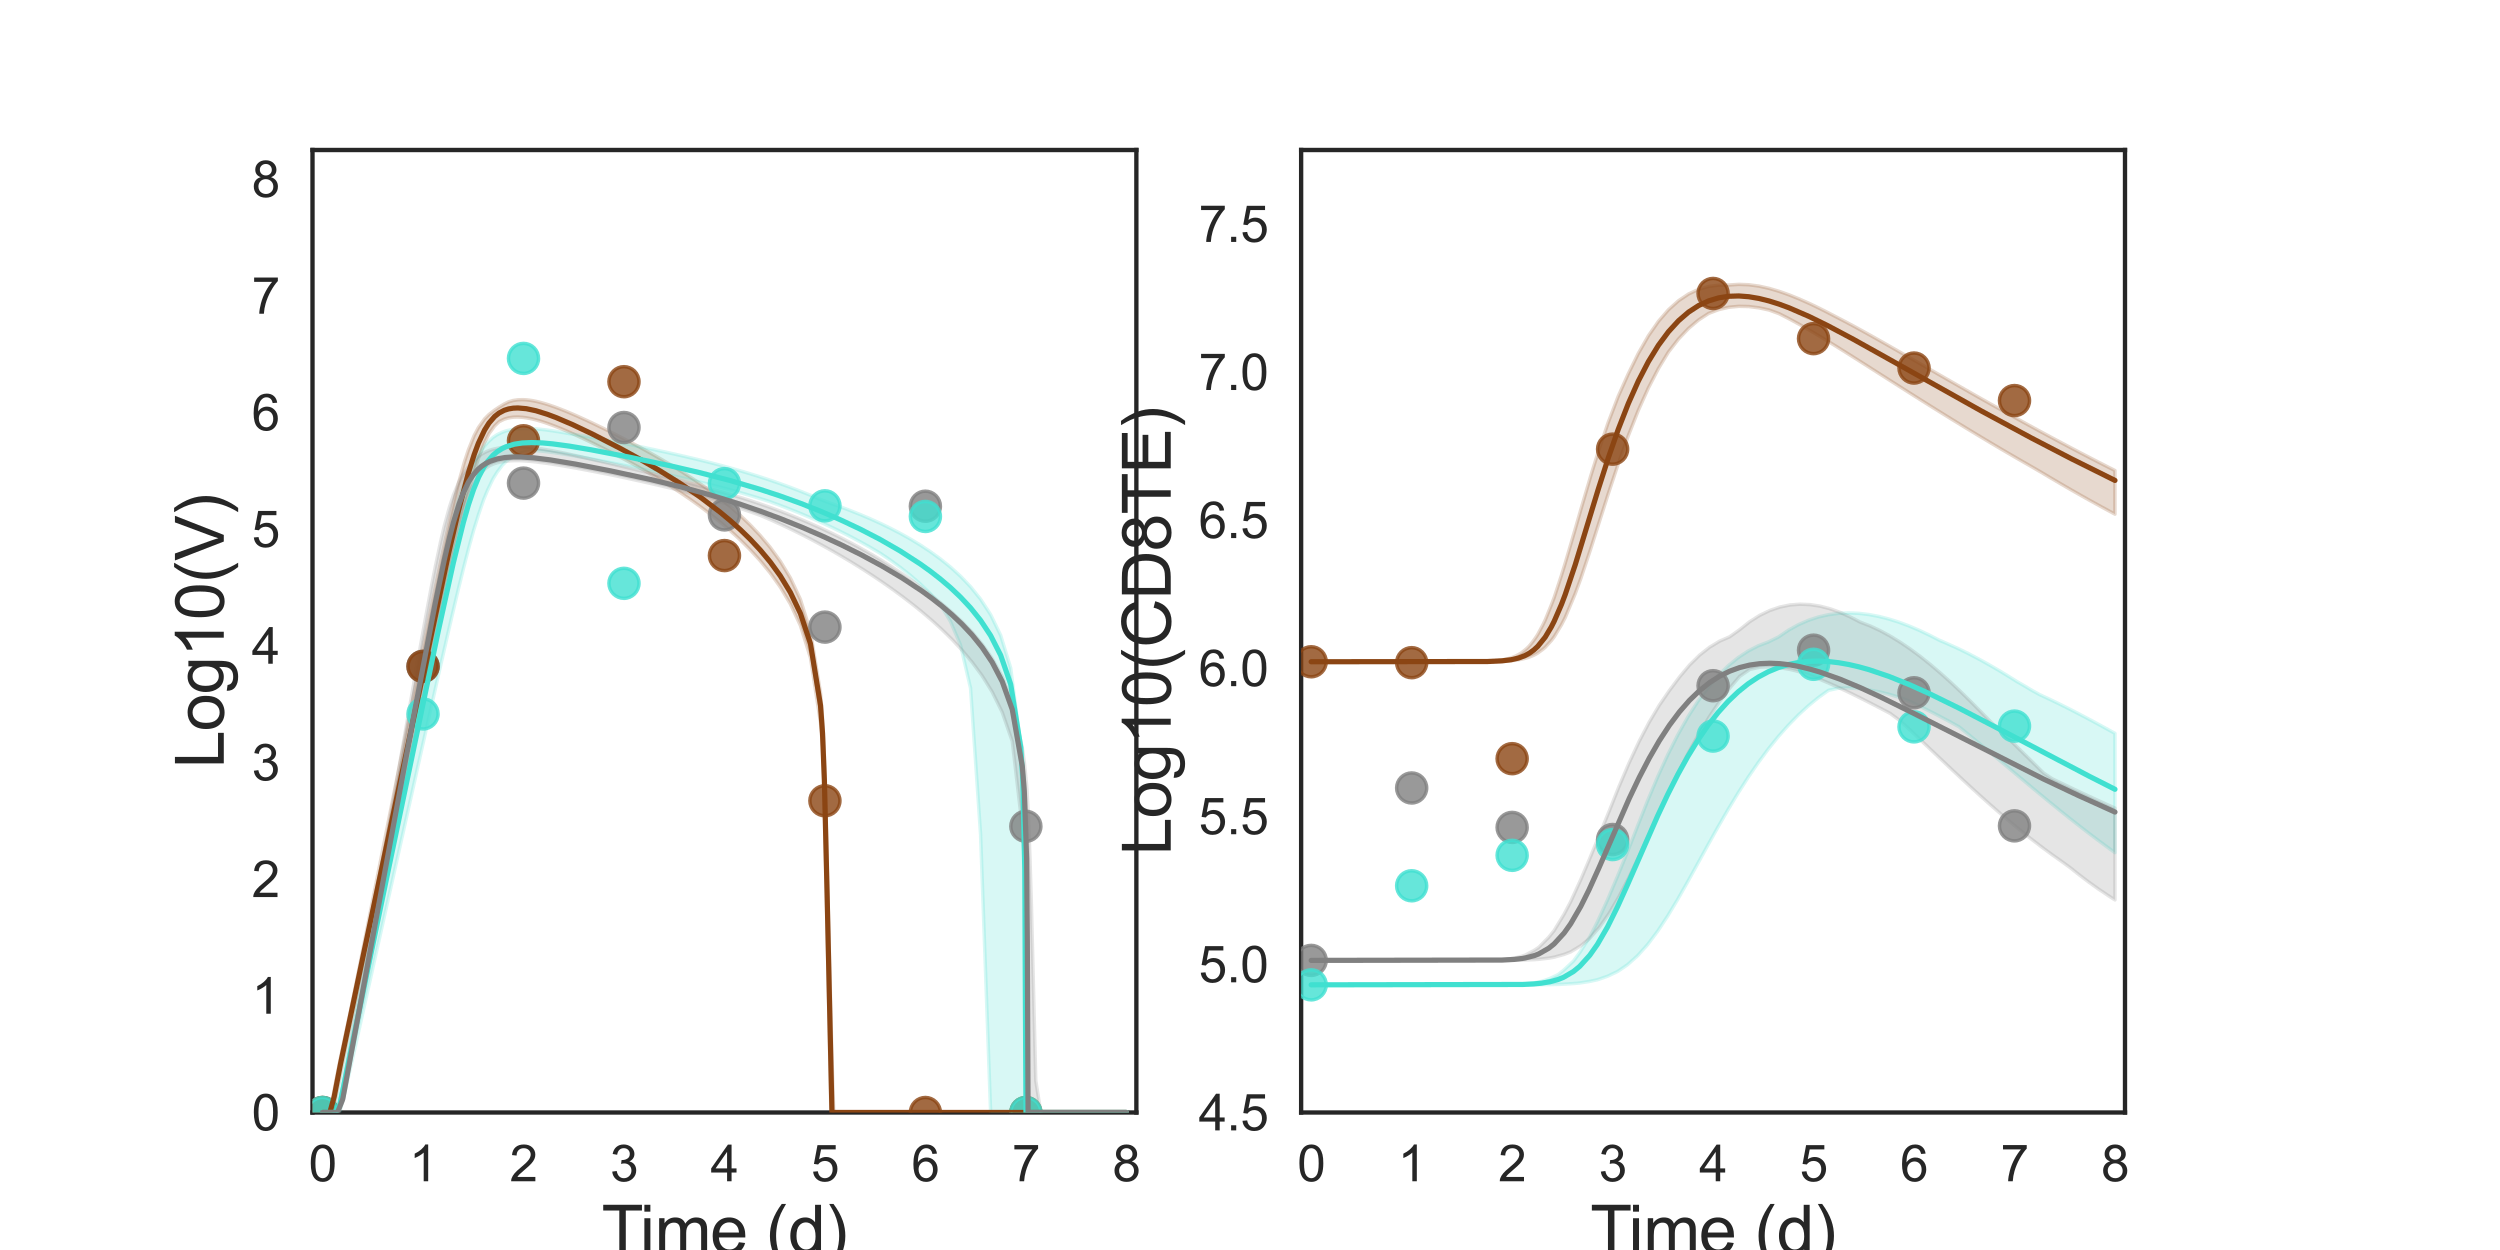 <?xml version="1.0" encoding="utf-8" standalone="no"?>
<!DOCTYPE svg PUBLIC "-//W3C//DTD SVG 1.1//EN"
  "http://www.w3.org/Graphics/SVG/1.1/DTD/svg11.dtd">
<svg xmlns:xlink="http://www.w3.org/1999/xlink" width="720pt" height="360pt" viewBox="0 0 720 360" xmlns="http://www.w3.org/2000/svg" version="1.1">
 <defs>
  <style type="text/css">*{stroke-linejoin: round; stroke-linecap: butt}</style>
 </defs>
 <g id="figure_1">
  <g id="patch_1">
   <path d="M 0 360 
L 720 360 
L 720 0 
L 0 0 
z
" style="fill: #ffffff"/>
  </g>
  <g id="axes_1">
   <g id="patch_2">
    <path d="M 90 320.4 
L 327.273 320.4 
L 327.273 43.2 
L 90 43.2 
z
" style="fill: #ffffff"/>
   </g>
   <g id="matplotlib.axis_1">
    <g id="xtick_1">
     <g id="text_1">
      <!-- 0 -->
      <g style="fill: #262626" transform="translate(88.89 340.207) scale(0.144 -0.144)">
       <defs>
        <path id="ArialMT-30" d="M 266 2259 
Q 266 3072 433 3567 
Q 600 4063 929 4331 
Q 1259 4600 1759 4600 
Q 2128 4600 2406 4451 
Q 2684 4303 2865 4023 
Q 3047 3744 3150 3342 
Q 3253 2941 3253 2259 
Q 3253 1453 3087 958 
Q 2922 463 2592 192 
Q 2263 -78 1759 -78 
Q 1097 -78 719 397 
Q 266 969 266 2259 
z
M 844 2259 
Q 844 1131 1108 757 
Q 1372 384 1759 384 
Q 2147 384 2411 759 
Q 2675 1134 2675 2259 
Q 2675 3391 2411 3762 
Q 2147 4134 1753 4134 
Q 1366 4134 1134 3806 
Q 844 3388 844 2259 
z
" transform="scale(0.016)"/>
       </defs>
       <use xlink:href="#ArialMT-30"/>
      </g>
     </g>
    </g>
    <g id="xtick_2">
     <g id="text_2">
      <!-- 1 -->
      <g style="fill: #262626" transform="translate(117.825 340.207) scale(0.144 -0.144)">
       <defs>
        <path id="ArialMT-31" d="M 2384 0 
L 1822 0 
L 1822 3584 
Q 1619 3391 1289 3197 
Q 959 3003 697 2906 
L 697 3450 
Q 1169 3672 1522 3987 
Q 1875 4303 2022 4600 
L 2384 4600 
L 2384 0 
z
" transform="scale(0.016)"/>
       </defs>
       <use xlink:href="#ArialMT-31"/>
      </g>
     </g>
    </g>
    <g id="xtick_3">
     <g id="text_3">
      <!-- 2 -->
      <g style="fill: #262626" transform="translate(146.761 340.207) scale(0.144 -0.144)">
       <defs>
        <path id="ArialMT-32" d="M 3222 541 
L 3222 0 
L 194 0 
Q 188 203 259 391 
Q 375 700 629 1000 
Q 884 1300 1366 1694 
Q 2113 2306 2375 2664 
Q 2638 3022 2638 3341 
Q 2638 3675 2398 3904 
Q 2159 4134 1775 4134 
Q 1369 4134 1125 3890 
Q 881 3647 878 3216 
L 300 3275 
Q 359 3922 746 4261 
Q 1134 4600 1788 4600 
Q 2447 4600 2831 4234 
Q 3216 3869 3216 3328 
Q 3216 3053 3103 2787 
Q 2991 2522 2730 2228 
Q 2469 1934 1863 1422 
Q 1356 997 1212 845 
Q 1069 694 975 541 
L 3222 541 
z
" transform="scale(0.016)"/>
       </defs>
       <use xlink:href="#ArialMT-32"/>
      </g>
     </g>
    </g>
    <g id="xtick_4">
     <g id="text_4">
      <!-- 3 -->
      <g style="fill: #262626" transform="translate(175.697 340.207) scale(0.144 -0.144)">
       <defs>
        <path id="ArialMT-33" d="M 269 1209 
L 831 1284 
Q 928 806 1161 595 
Q 1394 384 1728 384 
Q 2125 384 2398 659 
Q 2672 934 2672 1341 
Q 2672 1728 2419 1979 
Q 2166 2231 1775 2231 
Q 1616 2231 1378 2169 
L 1441 2663 
Q 1497 2656 1531 2656 
Q 1891 2656 2178 2843 
Q 2466 3031 2466 3422 
Q 2466 3731 2256 3934 
Q 2047 4138 1716 4138 
Q 1388 4138 1169 3931 
Q 950 3725 888 3313 
L 325 3413 
Q 428 3978 793 4289 
Q 1159 4600 1703 4600 
Q 2078 4600 2393 4439 
Q 2709 4278 2876 4000 
Q 3044 3722 3044 3409 
Q 3044 3113 2884 2869 
Q 2725 2625 2413 2481 
Q 2819 2388 3044 2092 
Q 3269 1797 3269 1353 
Q 3269 753 2831 336 
Q 2394 -81 1725 -81 
Q 1122 -81 723 278 
Q 325 638 269 1209 
z
" transform="scale(0.016)"/>
       </defs>
       <use xlink:href="#ArialMT-33"/>
      </g>
     </g>
    </g>
    <g id="xtick_5">
     <g id="text_5">
      <!-- 4 -->
      <g style="fill: #262626" transform="translate(204.632 340.207) scale(0.144 -0.144)">
       <defs>
        <path id="ArialMT-34" d="M 2069 0 
L 2069 1097 
L 81 1097 
L 81 1613 
L 2172 4581 
L 2631 4581 
L 2631 1613 
L 3250 1613 
L 3250 1097 
L 2631 1097 
L 2631 0 
L 2069 0 
z
M 2069 1613 
L 2069 3678 
L 634 1613 
L 2069 1613 
z
" transform="scale(0.016)"/>
       </defs>
       <use xlink:href="#ArialMT-34"/>
      </g>
     </g>
    </g>
    <g id="xtick_6">
     <g id="text_6">
      <!-- 5 -->
      <g style="fill: #262626" transform="translate(233.568 340.207) scale(0.144 -0.144)">
       <defs>
        <path id="ArialMT-35" d="M 266 1200 
L 856 1250 
Q 922 819 1161 601 
Q 1400 384 1738 384 
Q 2144 384 2425 690 
Q 2706 997 2706 1503 
Q 2706 1984 2436 2262 
Q 2166 2541 1728 2541 
Q 1456 2541 1237 2417 
Q 1019 2294 894 2097 
L 366 2166 
L 809 4519 
L 3088 4519 
L 3088 3981 
L 1259 3981 
L 1013 2750 
Q 1425 3038 1878 3038 
Q 2478 3038 2890 2622 
Q 3303 2206 3303 1553 
Q 3303 931 2941 478 
Q 2500 -78 1738 -78 
Q 1113 -78 717 272 
Q 322 622 266 1200 
z
" transform="scale(0.016)"/>
       </defs>
       <use xlink:href="#ArialMT-35"/>
      </g>
     </g>
    </g>
    <g id="xtick_7">
     <g id="text_7">
      <!-- 6 -->
      <g style="fill: #262626" transform="translate(262.504 340.207) scale(0.144 -0.144)">
       <defs>
        <path id="ArialMT-36" d="M 3184 3459 
L 2625 3416 
Q 2550 3747 2413 3897 
Q 2184 4138 1850 4138 
Q 1581 4138 1378 3988 
Q 1113 3794 959 3422 
Q 806 3050 800 2363 
Q 1003 2672 1297 2822 
Q 1591 2972 1913 2972 
Q 2475 2972 2870 2558 
Q 3266 2144 3266 1488 
Q 3266 1056 3080 686 
Q 2894 316 2569 119 
Q 2244 -78 1831 -78 
Q 1128 -78 684 439 
Q 241 956 241 2144 
Q 241 3472 731 4075 
Q 1159 4600 1884 4600 
Q 2425 4600 2770 4297 
Q 3116 3994 3184 3459 
z
M 888 1484 
Q 888 1194 1011 928 
Q 1134 663 1356 523 
Q 1578 384 1822 384 
Q 2178 384 2434 671 
Q 2691 959 2691 1453 
Q 2691 1928 2437 2201 
Q 2184 2475 1800 2475 
Q 1419 2475 1153 2201 
Q 888 1928 888 1484 
z
" transform="scale(0.016)"/>
       </defs>
       <use xlink:href="#ArialMT-36"/>
      </g>
     </g>
    </g>
    <g id="xtick_8">
     <g id="text_8">
      <!-- 7 -->
      <g style="fill: #262626" transform="translate(291.44 340.207) scale(0.144 -0.144)">
       <defs>
        <path id="ArialMT-37" d="M 303 3981 
L 303 4522 
L 3269 4522 
L 3269 4084 
Q 2831 3619 2401 2847 
Q 1972 2075 1738 1259 
Q 1569 684 1522 0 
L 944 0 
Q 953 541 1156 1306 
Q 1359 2072 1739 2783 
Q 2119 3494 2547 3981 
L 303 3981 
z
" transform="scale(0.016)"/>
       </defs>
       <use xlink:href="#ArialMT-37"/>
      </g>
     </g>
    </g>
    <g id="xtick_9">
     <g id="text_9">
      <!-- 8 -->
      <g style="fill: #262626" transform="translate(320.375 340.207) scale(0.144 -0.144)">
       <defs>
        <path id="ArialMT-38" d="M 1131 2484 
Q 781 2613 612 2850 
Q 444 3088 444 3419 
Q 444 3919 803 4259 
Q 1163 4600 1759 4600 
Q 2359 4600 2725 4251 
Q 3091 3903 3091 3403 
Q 3091 3084 2923 2848 
Q 2756 2613 2416 2484 
Q 2838 2347 3058 2040 
Q 3278 1734 3278 1309 
Q 3278 722 2862 322 
Q 2447 -78 1769 -78 
Q 1091 -78 675 323 
Q 259 725 259 1325 
Q 259 1772 486 2073 
Q 713 2375 1131 2484 
z
M 1019 3438 
Q 1019 3113 1228 2906 
Q 1438 2700 1772 2700 
Q 2097 2700 2305 2904 
Q 2513 3109 2513 3406 
Q 2513 3716 2298 3927 
Q 2084 4138 1766 4138 
Q 1444 4138 1231 3931 
Q 1019 3725 1019 3438 
z
M 838 1322 
Q 838 1081 952 856 
Q 1066 631 1291 507 
Q 1516 384 1775 384 
Q 2178 384 2440 643 
Q 2703 903 2703 1303 
Q 2703 1709 2433 1975 
Q 2163 2241 1756 2241 
Q 1359 2241 1098 1978 
Q 838 1716 838 1322 
z
" transform="scale(0.016)"/>
       </defs>
       <use xlink:href="#ArialMT-38"/>
      </g>
     </g>
    </g>
    <g id="text_10">
     <!-- Time (d) -->
     <g style="fill: #262626" transform="translate(173.266 361.046) scale(0.192 -0.192)">
      <defs>
       <path id="ArialMT-54" d="M 1659 0 
L 1659 4041 
L 150 4041 
L 150 4581 
L 3781 4581 
L 3781 4041 
L 2266 4041 
L 2266 0 
L 1659 0 
z
" transform="scale(0.016)"/>
       <path id="ArialMT-69" d="M 425 3934 
L 425 4581 
L 988 4581 
L 988 3934 
L 425 3934 
z
M 425 0 
L 425 3319 
L 988 3319 
L 988 0 
L 425 0 
z
" transform="scale(0.016)"/>
       <path id="ArialMT-6d" d="M 422 0 
L 422 3319 
L 925 3319 
L 925 2853 
Q 1081 3097 1340 3245 
Q 1600 3394 1931 3394 
Q 2300 3394 2536 3241 
Q 2772 3088 2869 2813 
Q 3263 3394 3894 3394 
Q 4388 3394 4653 3120 
Q 4919 2847 4919 2278 
L 4919 0 
L 4359 0 
L 4359 2091 
Q 4359 2428 4304 2576 
Q 4250 2725 4106 2815 
Q 3963 2906 3769 2906 
Q 3419 2906 3187 2673 
Q 2956 2441 2956 1928 
L 2956 0 
L 2394 0 
L 2394 2156 
Q 2394 2531 2256 2718 
Q 2119 2906 1806 2906 
Q 1569 2906 1367 2781 
Q 1166 2656 1075 2415 
Q 984 2175 984 1722 
L 984 0 
L 422 0 
z
" transform="scale(0.016)"/>
       <path id="ArialMT-65" d="M 2694 1069 
L 3275 997 
Q 3138 488 2766 206 
Q 2394 -75 1816 -75 
Q 1088 -75 661 373 
Q 234 822 234 1631 
Q 234 2469 665 2931 
Q 1097 3394 1784 3394 
Q 2450 3394 2872 2941 
Q 3294 2488 3294 1666 
Q 3294 1616 3291 1516 
L 816 1516 
Q 847 969 1125 678 
Q 1403 388 1819 388 
Q 2128 388 2347 550 
Q 2566 713 2694 1069 
z
M 847 1978 
L 2700 1978 
Q 2663 2397 2488 2606 
Q 2219 2931 1791 2931 
Q 1403 2931 1139 2672 
Q 875 2413 847 1978 
z
" transform="scale(0.016)"/>
       <path id="ArialMT-20" transform="scale(0.016)"/>
       <path id="ArialMT-28" d="M 1497 -1347 
Q 1031 -759 709 28 
Q 388 816 388 1659 
Q 388 2403 628 3084 
Q 909 3875 1497 4659 
L 1900 4659 
Q 1522 4009 1400 3731 
Q 1209 3300 1100 2831 
Q 966 2247 966 1656 
Q 966 153 1900 -1347 
L 1497 -1347 
z
" transform="scale(0.016)"/>
       <path id="ArialMT-64" d="M 2575 0 
L 2575 419 
Q 2259 -75 1647 -75 
Q 1250 -75 917 144 
Q 584 363 401 755 
Q 219 1147 219 1656 
Q 219 2153 384 2558 
Q 550 2963 881 3178 
Q 1213 3394 1622 3394 
Q 1922 3394 2156 3267 
Q 2391 3141 2538 2938 
L 2538 4581 
L 3097 4581 
L 3097 0 
L 2575 0 
z
M 797 1656 
Q 797 1019 1065 703 
Q 1334 388 1700 388 
Q 2069 388 2326 689 
Q 2584 991 2584 1609 
Q 2584 2291 2321 2609 
Q 2059 2928 1675 2928 
Q 1300 2928 1048 2622 
Q 797 2316 797 1656 
z
" transform="scale(0.016)"/>
       <path id="ArialMT-29" d="M 791 -1347 
L 388 -1347 
Q 1322 153 1322 1656 
Q 1322 2244 1188 2822 
Q 1081 3291 891 3722 
Q 769 4003 388 4659 
L 791 4659 
Q 1378 3875 1659 3084 
Q 1900 2403 1900 1659 
Q 1900 816 1576 28 
Q 1253 -759 791 -1347 
z
" transform="scale(0.016)"/>
      </defs>
      <use xlink:href="#ArialMT-54"/>
      <use xlink:href="#ArialMT-69" x="57.334"/>
      <use xlink:href="#ArialMT-6d" x="79.551"/>
      <use xlink:href="#ArialMT-65" x="162.852"/>
      <use xlink:href="#ArialMT-20" x="218.467"/>
      <use xlink:href="#ArialMT-28" x="246.25"/>
      <use xlink:href="#ArialMT-64" x="279.551"/>
      <use xlink:href="#ArialMT-29" x="335.166"/>
     </g>
    </g>
   </g>
   <g id="matplotlib.axis_2">
    <g id="ytick_1">
     <g id="text_11">
      <!-- 0 -->
      <g style="fill: #262626" transform="translate(72.492 325.554) scale(0.144 -0.144)">
       <use xlink:href="#ArialMT-30"/>
      </g>
     </g>
    </g>
    <g id="ytick_2">
     <g id="text_12">
      <!-- 1 -->
      <g style="fill: #262626" transform="translate(72.492 291.954) scale(0.144 -0.144)">
       <use xlink:href="#ArialMT-31"/>
      </g>
     </g>
    </g>
    <g id="ytick_3">
     <g id="text_13">
      <!-- 2 -->
      <g style="fill: #262626" transform="translate(72.492 258.354) scale(0.144 -0.144)">
       <use xlink:href="#ArialMT-32"/>
      </g>
     </g>
    </g>
    <g id="ytick_4">
     <g id="text_14">
      <!-- 3 -->
      <g style="fill: #262626" transform="translate(72.492 224.754) scale(0.144 -0.144)">
       <use xlink:href="#ArialMT-33"/>
      </g>
     </g>
    </g>
    <g id="ytick_5">
     <g id="text_15">
      <!-- 4 -->
      <g style="fill: #262626" transform="translate(72.492 191.154) scale(0.144 -0.144)">
       <use xlink:href="#ArialMT-34"/>
      </g>
     </g>
    </g>
    <g id="ytick_6">
     <g id="text_16">
      <!-- 5 -->
      <g style="fill: #262626" transform="translate(72.492 157.554) scale(0.144 -0.144)">
       <use xlink:href="#ArialMT-35"/>
      </g>
     </g>
    </g>
    <g id="ytick_7">
     <g id="text_17">
      <!-- 6 -->
      <g style="fill: #262626" transform="translate(72.492 123.954) scale(0.144 -0.144)">
       <use xlink:href="#ArialMT-36"/>
      </g>
     </g>
    </g>
    <g id="ytick_8">
     <g id="text_18">
      <!-- 7 -->
      <g style="fill: #262626" transform="translate(72.492 90.354) scale(0.144 -0.144)">
       <use xlink:href="#ArialMT-37"/>
      </g>
     </g>
    </g>
    <g id="ytick_9">
     <g id="text_19">
      <!-- 8 -->
      <g style="fill: #262626" transform="translate(72.492 56.754) scale(0.144 -0.144)">
       <use xlink:href="#ArialMT-38"/>
      </g>
     </g>
    </g>
    <g id="text_20">
     <!-- Log10(V) -->
     <g style="fill: #262626" transform="translate(64.451 221.289) rotate(-90) scale(0.192 -0.192)">
      <defs>
       <path id="ArialMT-4c" d="M 469 0 
L 469 4581 
L 1075 4581 
L 1075 541 
L 3331 541 
L 3331 0 
L 469 0 
z
" transform="scale(0.016)"/>
       <path id="ArialMT-6f" d="M 213 1659 
Q 213 2581 725 3025 
Q 1153 3394 1769 3394 
Q 2453 3394 2887 2945 
Q 3322 2497 3322 1706 
Q 3322 1066 3130 698 
Q 2938 331 2570 128 
Q 2203 -75 1769 -75 
Q 1072 -75 642 372 
Q 213 819 213 1659 
z
M 791 1659 
Q 791 1022 1069 705 
Q 1347 388 1769 388 
Q 2188 388 2466 706 
Q 2744 1025 2744 1678 
Q 2744 2294 2464 2611 
Q 2184 2928 1769 2928 
Q 1347 2928 1069 2612 
Q 791 2297 791 1659 
z
" transform="scale(0.016)"/>
       <path id="ArialMT-67" d="M 319 -275 
L 866 -356 
Q 900 -609 1056 -725 
Q 1266 -881 1628 -881 
Q 2019 -881 2231 -725 
Q 2444 -569 2519 -288 
Q 2563 -116 2559 434 
Q 2191 0 1641 0 
Q 956 0 581 494 
Q 206 988 206 1678 
Q 206 2153 378 2554 
Q 550 2956 876 3175 
Q 1203 3394 1644 3394 
Q 2231 3394 2613 2919 
L 2613 3319 
L 3131 3319 
L 3131 450 
Q 3131 -325 2973 -648 
Q 2816 -972 2473 -1159 
Q 2131 -1347 1631 -1347 
Q 1038 -1347 672 -1080 
Q 306 -813 319 -275 
z
M 784 1719 
Q 784 1066 1043 766 
Q 1303 466 1694 466 
Q 2081 466 2343 764 
Q 2606 1063 2606 1700 
Q 2606 2309 2336 2618 
Q 2066 2928 1684 2928 
Q 1309 2928 1046 2623 
Q 784 2319 784 1719 
z
" transform="scale(0.016)"/>
       <path id="ArialMT-56" d="M 1803 0 
L 28 4581 
L 684 4581 
L 1875 1253 
Q 2019 853 2116 503 
Q 2222 878 2363 1253 
L 3600 4581 
L 4219 4581 
L 2425 0 
L 1803 0 
z
" transform="scale(0.016)"/>
      </defs>
      <use xlink:href="#ArialMT-4c"/>
      <use xlink:href="#ArialMT-6f" x="55.615"/>
      <use xlink:href="#ArialMT-67" x="111.23"/>
      <use xlink:href="#ArialMT-31" x="166.846"/>
      <use xlink:href="#ArialMT-30" x="222.461"/>
      <use xlink:href="#ArialMT-28" x="278.076"/>
      <use xlink:href="#ArialMT-56" x="311.377"/>
      <use xlink:href="#ArialMT-29" x="378.076"/>
     </g>
    </g>
   </g>
   <g id="patch_3">
    <path d="M 90 320.4 
L 90 43.2 
" style="fill: none; stroke: #262626; stroke-width: 1.25; stroke-linejoin: miter; stroke-linecap: square"/>
   </g>
   <g id="patch_4">
    <path d="M 327.273 320.4 
L 327.273 43.2 
" style="fill: none; stroke: #262626; stroke-width: 1.25; stroke-linejoin: miter; stroke-linecap: square"/>
   </g>
   <g id="patch_5">
    <path d="M 90 320.4 
L 327.273 320.4 
" style="fill: none; stroke: #262626; stroke-width: 1.25; stroke-linejoin: miter; stroke-linecap: square"/>
   </g>
   <g id="patch_6">
    <path d="M 90 43.2 
L 327.273 43.2 
" style="fill: none; stroke: #262626; stroke-width: 1.25; stroke-linejoin: miter; stroke-linecap: square"/>
   </g>
   <g id="PolyCollection_1">
    <defs>
     <path id="m2ce7329c27" d="M 92.894 -39.6 
L 92.894 -39.6 
L 92.894 -39.6 
L 92.897 -39.6 
L 92.93 -39.6 
L 93.086 -39.6 
L 93.188 -39.6 
L 93.566 -39.6 
L 93.796 -39.6 
L 94.591 -39.6 
L 94.995 -39.6 
L 96.253 -41.555 
L 96.791 -44.336 
L 98.107 -51.095 
L 98.769 -54.347 
L 100.17 -61.143 
L 100.94 -64.815 
L 102.382 -71.704 
L 103.243 -75.795 
L 104.716 -82.721 
L 105.651 -87.06 
L 107.142 -94.009 
L 108.134 -98.619 
L 109.635 -105.615 
L 110.672 -110.435 
L 112.342 -118.23 
L 113.368 -122.993 
L 114.813 -129.621 
L 115.889 -134.538 
L 117.477 -141.804 
L 118.554 -146.715 
L 120.037 -153.499 
L 121.147 -158.563 
L 122.756 -165.899 
L 123.86 -170.913 
L 125.359 -177.713 
L 126.494 -182.838 
L 128.119 -190.103 
L 129.257 -195.137 
L 130.828 -201.949 
L 132.005 -206.947 
L 133.723 -213.88 
L 134.911 -218.43 
L 136.543 -224.063 
L 137.769 -227.926 
L 139.554 -232.518 
L 140.818 -235.082 
L 142.454 -237.324 
L 143.698 -238.524 
L 145.224 -239.282 
L 146.473 -239.65 
L 147.813 -239.85 
L 149.153 -239.892 
L 150.493 -239.81 
L 151.582 -239.667 
L 152.583 -239.487 
L 153.478 -239.291 
L 154.374 -239.066 
L 155.118 -238.86 
L 155.796 -238.659 
L 156.474 -238.445 
L 157.033 -238.261 
L 157.655 -238.048 
L 158.156 -237.869 
L 159.627 -237.323 
L 160.29 -237.063 
L 162.047 -236.349 
L 162.876 -235.997 
L 164.969 -235.079 
L 166.044 -234.59 
L 168.938 -233.235 
L 170.53 -232.466 
L 173.423 -231.032 
L 175.541 -229.958 
L 178.434 -228.456 
L 181.328 -226.914 
L 184.221 -225.294 
L 187.115 -223.624 
L 190.009 -221.893 
L 192.902 -220.092 
L 195.796 -218.213 
L 198.689 -216.246 
L 201.583 -214.177 
L 204.476 -211.994 
L 207.37 -209.677 
L 210.264 -207.206 
L 213.157 -204.551 
L 216.051 -201.671 
L 218.944 -198.506 
L 221.838 -194.966 
L 224.731 -190.904 
L 227.625 -186.051 
L 230.519 -179.836 
L 233.412 -170.554 
L 236.306 -151.894 
L 236.884 -145.017 
L 237.194 -136.197 
L 237.425 -126.958 
L 237.544 -121.777 
L 237.547 -121.625 
L 237.581 -120.104 
L 237.627 -118.073 
L 237.691 -115.24 
L 237.763 -112.023 
L 237.856 -107.931 
L 237.951 -103.872 
L 238.071 -98.252 
L 238.215 -91.367 
L 238.566 -75.097 
L 238.834 -62.473 
L 239.27 -41.06 
L 239.607 -39.6 
L 240.094 -39.6 
L 240.493 -39.6 
L 241.065 -39.6 
L 241.637 -39.6 
L 242.739 -39.6 
L 244.067 -39.6 
L 245.662 -39.6 
L 247.257 -39.6 
L 249.073 -39.6 
L 250.923 -39.6 
L 252.979 -39.6 
L 255.035 -39.6 
L 257.344 -39.6 
L 259.788 -39.6 
L 262.681 -39.6 
L 265.575 -39.6 
L 268.468 -39.6 
L 271.362 -39.6 
L 274.255 -39.6 
L 277.149 -39.6 
L 280.043 -39.6 
L 282.936 -39.6 
L 285.83 -39.6 
L 288.723 -39.6 
L 291.617 -39.6 
L 294.51 -39.6 
L 297.404 -39.6 
L 300.298 -39.6 
L 303.191 -39.6 
L 306.085 -39.6 
L 308.978 -39.6 
L 311.872 -39.6 
L 314.765 -39.6 
L 317.659 -39.6 
L 320.553 -39.6 
L 323.446 -39.6 
L 324.379 -39.6 
L 324.379 -39.6 
L 324.379 -39.6 
L 323.446 -39.6 
L 320.553 -39.6 
L 317.659 -39.6 
L 314.765 -39.6 
L 311.872 -39.6 
L 308.978 -39.6 
L 306.085 -39.6 
L 303.191 -39.6 
L 300.298 -39.6 
L 297.404 -39.6 
L 294.51 -39.6 
L 291.617 -39.6 
L 288.723 -39.6 
L 285.83 -39.6 
L 282.936 -39.6 
L 280.043 -39.6 
L 277.149 -39.6 
L 274.255 -39.6 
L 271.362 -39.6 
L 268.468 -39.6 
L 265.575 -39.6 
L 262.681 -39.6 
L 259.788 -39.6 
L 257.344 -39.6 
L 255.035 -39.6 
L 252.979 -39.6 
L 250.923 -39.6 
L 249.073 -39.6 
L 247.257 -39.6 
L 245.662 -39.6 
L 244.067 -39.6 
L 242.739 -39.6 
L 241.637 -39.6 
L 241.065 -39.6 
L 240.493 -39.6 
L 240.094 -40.425 
L 239.607 -55.416 
L 239.27 -68.962 
L 238.834 -86.505 
L 238.566 -97.074 
L 238.215 -111.25 
L 238.071 -117.43 
L 237.951 -122.514 
L 237.856 -126.53 
L 237.763 -130.463 
L 237.691 -133.444 
L 237.627 -135.91 
L 237.581 -137.595 
L 237.547 -138.746 
L 237.544 -138.856 
L 237.425 -142.375 
L 237.194 -147.411 
L 236.884 -153.213 
L 236.306 -160.505 
L 233.412 -178.092 
L 230.519 -187.373 
L 227.625 -193.572 
L 224.731 -198.366 
L 221.838 -202.344 
L 218.944 -205.783 
L 216.051 -208.836 
L 213.157 -211.597 
L 210.264 -214.129 
L 207.37 -216.473 
L 204.476 -218.663 
L 201.583 -220.722 
L 198.689 -222.669 
L 195.796 -224.522 
L 192.902 -226.293 
L 190.009 -227.995 
L 187.115 -229.637 
L 184.221 -231.229 
L 181.328 -232.775 
L 178.434 -234.282 
L 175.541 -235.751 
L 173.423 -236.799 
L 170.53 -238.199 
L 168.938 -238.943 
L 166.044 -240.26 
L 164.969 -240.725 
L 162.876 -241.608 
L 162.047 -241.938 
L 160.29 -242.614 
L 159.627 -242.854 
L 158.156 -243.363 
L 157.655 -243.524 
L 157.033 -243.716 
L 156.474 -243.88 
L 155.796 -244.067 
L 155.118 -244.24 
L 154.374 -244.415 
L 153.478 -244.595 
L 152.583 -244.738 
L 151.582 -244.852 
L 150.493 -244.903 
L 149.153 -244.86 
L 147.813 -244.662 
L 146.473 -244.269 
L 145.224 -243.649 
L 143.698 -242.729 
L 142.454 -241.898 
L 140.818 -240.629 
L 139.554 -239.349 
L 137.769 -236.847 
L 136.543 -234.532 
L 134.911 -230.487 
L 133.723 -226.892 
L 132.005 -220.711 
L 130.828 -216.033 
L 129.257 -209.195 
L 128.119 -204.019 
L 126.494 -196.322 
L 125.359 -190.837 
L 123.86 -183.492 
L 122.756 -178.037 
L 121.147 -170.034 
L 120.037 -164.489 
L 118.554 -157.079 
L 117.477 -151.689 
L 115.889 -143.724 
L 114.813 -138.325 
L 113.368 -131.082 
L 112.342 -125.935 
L 110.672 -117.543 
L 109.635 -112.336 
L 108.134 -104.799 
L 107.142 -99.824 
L 105.651 -92.336 
L 104.716 -87.656 
L 103.243 -80.26 
L 102.382 -75.995 
L 100.94 -68.907 
L 100.17 -65.335 
L 98.769 -58.755 
L 98.107 -55.602 
L 96.791 -49.03 
L 96.253 -46.136 
L 94.995 -39.717 
L 94.591 -39.6 
L 93.796 -39.6 
L 93.566 -39.6 
L 93.188 -39.6 
L 93.086 -39.6 
L 92.93 -39.6 
L 92.897 -39.6 
L 92.894 -39.6 
L 92.894 -39.6 
z
" style="stroke: #8b4513; stroke-opacity: 0.2"/>
    </defs>
    <g clip-path="url(#p5bf71e540d)">
     <use xlink:href="#m2ce7329c27" x="0" y="360" style="fill: #8b4513; fill-opacity: 0.2; stroke: #8b4513; stroke-opacity: 0.2"/>
    </g>
   </g>
   <g id="PolyCollection_2">
    <defs>
     <path id="m7479645402" d="M 92.894 -39.6 
L 92.894 -39.6 
L 92.894 -39.6 
L 92.897 -39.6 
L 92.931 -39.6 
L 93.004 -39.6 
L 93.113 -39.6 
L 93.385 -39.6 
L 93.932 -39.6 
L 94.488 -39.6 
L 95.519 -39.6 
L 96.55 -39.6 
L 97.916 -40.007 
L 99.282 -45.132 
L 100.758 -51.69 
L 101.978 -57.045 
L 103.502 -63.84 
L 104.676 -69.11 
L 105.901 -74.589 
L 107.353 -81.097 
L 108.805 -87.601 
L 110.257 -94.095 
L 111.708 -100.592 
L 113.16 -107.088 
L 114.612 -113.593 
L 116.063 -120.078 
L 117.515 -126.574 
L 118.967 -133.057 
L 120.418 -139.554 
L 121.87 -146.02 
L 123.322 -152.492 
L 124.773 -158.932 
L 126.225 -165.372 
L 127.677 -171.744 
L 129.129 -178.095 
L 130.58 -184.317 
L 132.032 -190.428 
L 133.484 -196.314 
L 134.935 -201.936 
L 136.387 -207.203 
L 137.839 -211.866 
L 139.29 -216.089 
L 140.416 -218.802 
L 141.998 -222.104 
L 143.135 -223.945 
L 144.628 -225.96 
L 145.718 -227.053 
L 147.093 -228.097 
L 148.14 -228.719 
L 149.408 -229.285 
L 150.454 -229.647 
L 151.518 -229.926 
L 152.339 -230.069 
L 153.131 -230.195 
L 153.808 -230.222 
L 154.5 -230.203 
L 155.066 -230.154 
L 156.311 -230.038 
L 157 -229.961 
L 158.355 -229.801 
L 159.164 -229.695 
L 160.707 -229.47 
L 161.742 -229.318 
L 163.999 -228.952 
L 165.519 -228.693 
L 168.413 -228.175 
L 170.226 -227.838 
L 173.119 -227.284 
L 175.342 -226.849 
L 178.236 -226.271 
L 181.129 -225.683 
L 184.023 -225.085 
L 186.916 -224.476 
L 189.81 -223.855 
L 192.704 -223.221 
L 195.597 -222.572 
L 198.491 -221.904 
L 201.384 -221.215 
L 204.278 -220.501 
L 207.171 -219.761 
L 210.065 -218.99 
L 212.959 -218.187 
L 215.852 -217.347 
L 218.746 -216.47 
L 221.639 -215.55 
L 224.533 -214.487 
L 227.426 -213.374 
L 230.32 -212.211 
L 233.214 -210.995 
L 236.107 -209.723 
L 239.001 -208.392 
L 241.894 -206.998 
L 244.788 -205.536 
L 247.681 -204.001 
L 250.575 -202.384 
L 253.469 -200.677 
L 256.362 -198.716 
L 259.256 -196.606 
L 262.149 -194.321 
L 265.043 -191.819 
L 267.936 -189.037 
L 270.83 -185.885 
L 273.724 -181.022 
L 276.617 -174.252 
L 279.511 -161.834 
L 282.404 -119.7 
L 285.298 -39.6 
L 288.191 -39.6 
L 291.085 -39.6 
L 293.979 -39.6 
L 294.557 -39.6 
L 295.136 -39.6 
L 295.189 -39.6 
L 295.224 -39.6 
L 295.25 -39.6 
L 295.256 -39.6 
L 295.257 -39.6 
L 295.263 -39.6 
L 295.272 -39.6 
L 295.287 -39.6 
L 295.306 -39.6 
L 295.34 -39.6 
L 295.422 -39.6 
L 295.482 -39.6 
L 295.596 -39.6 
L 295.69 -39.6 
L 295.931 -39.6 
L 296.254 -39.6 
L 296.991 -39.6 
L 298.37 -39.6 
L 300.527 -39.6 
L 302.684 -39.6 
L 305.578 -39.6 
L 308.472 -39.6 
L 311.365 -39.6 
L 314.259 -39.6 
L 317.152 -39.6 
L 320.046 -39.6 
L 322.939 -39.6 
L 324.379 -39.6 
L 324.379 -39.6 
L 324.379 -39.6 
L 322.939 -39.6 
L 320.046 -39.6 
L 317.152 -39.6 
L 314.259 -39.6 
L 311.365 -39.6 
L 308.472 -39.6 
L 305.578 -39.6 
L 302.684 -39.6 
L 300.527 -39.6 
L 298.37 -39.6 
L 296.991 -39.6 
L 296.254 -39.6 
L 295.931 -39.6 
L 295.69 -39.6 
L 295.596 -39.6 
L 295.482 -45.188 
L 295.422 -59.15 
L 295.34 -81.5 
L 295.306 -90.022 
L 295.287 -94.486 
L 295.272 -97.557 
L 295.263 -99.269 
L 295.257 -100.42 
L 295.256 -100.535 
L 295.25 -101.638 
L 295.224 -105.204 
L 295.189 -109.652 
L 295.136 -112.951 
L 294.557 -135.579 
L 293.979 -145.232 
L 291.085 -167.584 
L 288.191 -177.03 
L 285.298 -182.993 
L 282.404 -187.443 
L 279.511 -191.033 
L 276.617 -194.062 
L 273.724 -196.694 
L 270.83 -199.028 
L 267.936 -201.128 
L 265.043 -203.038 
L 262.149 -204.79 
L 259.256 -206.408 
L 256.362 -207.91 
L 253.469 -209.311 
L 250.575 -210.62 
L 247.681 -211.849 
L 244.788 -213.005 
L 241.894 -214.095 
L 239.001 -215.125 
L 236.107 -216.234 
L 233.214 -217.455 
L 230.32 -218.615 
L 227.426 -219.719 
L 224.533 -220.768 
L 221.639 -221.766 
L 218.746 -222.716 
L 215.852 -223.621 
L 212.959 -224.482 
L 210.065 -225.304 
L 207.171 -226.089 
L 204.278 -226.84 
L 201.384 -227.561 
L 198.491 -228.255 
L 195.597 -228.925 
L 192.704 -229.574 
L 189.81 -230.206 
L 186.916 -230.821 
L 184.023 -231.423 
L 181.129 -232.013 
L 178.236 -232.589 
L 175.342 -233.147 
L 173.119 -233.568 
L 170.226 -234.093 
L 168.413 -234.408 
L 165.519 -234.877 
L 163.999 -235.104 
L 161.742 -235.504 
L 160.707 -235.68 
L 159.164 -235.923 
L 158.355 -236.038 
L 157 -236.219 
L 156.311 -236.296 
L 155.066 -236.426 
L 154.5 -236.471 
L 153.808 -236.524 
L 153.131 -236.565 
L 152.339 -236.596 
L 151.518 -236.61 
L 150.454 -236.596 
L 149.408 -236.543 
L 148.14 -236.41 
L 147.093 -236.233 
L 145.718 -235.898 
L 144.628 -235.511 
L 143.135 -234.79 
L 141.998 -234.035 
L 140.416 -232.57 
L 139.29 -231.192 
L 137.839 -228.908 
L 136.387 -226.739 
L 134.935 -223.972 
L 133.484 -220.273 
L 132.032 -215.802 
L 130.58 -210.472 
L 129.129 -204.48 
L 127.677 -197.941 
L 126.225 -190.993 
L 124.773 -183.814 
L 123.322 -176.471 
L 121.87 -169.033 
L 120.418 -161.522 
L 118.967 -153.984 
L 117.515 -146.417 
L 116.063 -138.877 
L 114.612 -131.29 
L 113.16 -123.736 
L 111.708 -116.16 
L 110.257 -108.593 
L 108.805 -101.007 
L 107.353 -93.439 
L 105.901 -85.97 
L 104.676 -79.87 
L 103.502 -74.026 
L 101.978 -66.458 
L 100.758 -60.392 
L 99.282 -52.993 
L 97.916 -46.059 
L 96.55 -40.521 
L 95.519 -39.6 
L 94.488 -39.6 
L 93.932 -39.6 
L 93.385 -39.6 
L 93.113 -39.6 
L 93.004 -39.6 
L 92.931 -39.6 
L 92.897 -39.6 
L 92.894 -39.6 
L 92.894 -39.6 
z
" style="stroke: #40e0d0; stroke-opacity: 0.2"/>
    </defs>
    <g clip-path="url(#p5bf71e540d)">
     <use xlink:href="#m7479645402" x="0" y="360" style="fill: #40e0d0; fill-opacity: 0.2; stroke: #40e0d0; stroke-opacity: 0.2"/>
    </g>
   </g>
   <g id="PolyCollection_3">
    <defs>
     <path id="m63386895ea" d="M 92.894 -39.6 
L 92.894 -39.6 
L 92.894 -39.6 
L 92.897 -39.6 
L 92.932 -39.6 
L 93.002 -39.6 
L 93.124 -39.6 
L 93.463 -39.6 
L 93.905 -39.6 
L 94.607 -39.6 
L 95.401 -39.6 
L 96.232 -39.6 
L 97.205 -39.6 
L 98.7 -42.641 
L 99.669 -47.539 
L 101.194 -55.592 
L 102.209 -60.905 
L 103.71 -68.711 
L 104.761 -74.126 
L 106.416 -82.672 
L 107.447 -87.988 
L 108.869 -95.312 
L 109.942 -100.841 
L 111.492 -108.833 
L 112.555 -114.32 
L 113.983 -121.667 
L 115.069 -127.264 
L 116.601 -135.141 
L 117.67 -140.653 
L 119.085 -147.898 
L 120.173 -153.484 
L 121.685 -161.187 
L 122.763 -166.673 
L 124.202 -173.896 
L 125.302 -179.372 
L 126.856 -186.903 
L 127.962 -192.112 
L 129.457 -198.83 
L 130.592 -203.523 
L 132.196 -209.588 
L 133.331 -213.194 
L 134.89 -217.516 
L 136.062 -219.959 
L 137.621 -222.632 
L 138.697 -223.928 
L 139.903 -225.158 
L 141.109 -225.936 
L 142.149 -226.386 
L 143.201 -226.724 
L 144.001 -226.911 
L 144.768 -227.05 
L 145.413 -227.14 
L 146.078 -227.214 
L 146.609 -227.259 
L 147.083 -227.289 
L 147.557 -227.311 
L 147.939 -227.324 
L 148.373 -227.332 
L 149.556 -227.325 
L 150.103 -227.308 
L 151.397 -227.235 
L 152.064 -227.184 
L 153.623 -227.041 
L 154.55 -226.94 
L 157.179 -226.604 
L 158.43 -226.425 
L 161.323 -225.968 
L 162.837 -225.714 
L 165.73 -225.201 
L 167.623 -224.854 
L 170.517 -224.306 
L 172.895 -223.846 
L 175.789 -223.274 
L 178.682 -222.675 
L 181.576 -222.051 
L 184.469 -221.415 
L 187.363 -220.766 
L 190.257 -220.103 
L 193.15 -219.421 
L 196.044 -218.719 
L 198.937 -217.912 
L 201.831 -217.085 
L 204.724 -216.235 
L 207.618 -215.358 
L 210.512 -214.45 
L 213.405 -213.507 
L 216.299 -212.527 
L 219.192 -211.483 
L 222.086 -210.224 
L 224.979 -208.908 
L 227.873 -207.534 
L 230.767 -206.103 
L 233.66 -204.614 
L 236.554 -203.066 
L 239.447 -201.459 
L 242.341 -199.791 
L 245.234 -198.06 
L 248.128 -196.264 
L 251.022 -194.398 
L 253.915 -192.458 
L 256.809 -190.436 
L 259.702 -188.325 
L 262.596 -186.112 
L 265.489 -183.782 
L 268.383 -181.314 
L 271.276 -178.682 
L 274.17 -175.846 
L 277.064 -172.749 
L 279.957 -169.307 
L 282.851 -165.382 
L 285.744 -160.733 
L 288.638 -154.867 
L 291.531 -146.505 
L 294.425 -121.761 
L 295.004 -112.07 
L 295.582 -88.184 
L 295.611 -79.029 
L 295.669 -59.023 
L 295.784 -39.6 
L 295.85 -39.6 
L 295.852 -39.6 
L 295.857 -39.6 
L 295.867 -39.6 
L 295.872 -39.6 
L 295.875 -39.6 
L 295.875 -39.6 
L 295.875 -39.6 
L 295.876 -39.6 
L 295.876 -39.6 
L 295.876 -39.6 
L 295.876 -39.6 
L 295.876 -39.6 
L 295.877 -39.6 
L 295.877 -39.6 
L 295.879 -39.6 
L 295.882 -39.6 
L 295.894 -39.6 
L 295.928 -39.6 
L 295.962 -39.6 
L 296.024 -39.6 
L 296.086 -39.6 
L 296.176 -39.6 
L 296.276 -39.6 
L 296.639 -39.6 
L 297.058 -39.6 
L 298.308 -39.6 
L 299.77 -39.6 
L 301.366 -39.6 
L 303.814 -39.6 
L 306.283 -39.6 
L 309.176 -39.6 
L 311.497 -39.6 
L 313.879 -39.6 
L 316.773 -39.6 
L 319.666 -39.6 
L 322.56 -39.6 
L 324.379 -39.6 
L 324.379 -39.6 
L 324.379 -39.6 
L 322.56 -39.6 
L 319.666 -39.6 
L 316.773 -39.6 
L 313.879 -39.6 
L 311.497 -39.6 
L 309.176 -39.6 
L 306.283 -39.6 
L 303.814 -39.6 
L 301.366 -39.6 
L 299.77 -39.6 
L 298.308 -48.714 
L 297.058 -98.981 
L 296.639 -112.711 
L 296.276 -122.555 
L 296.176 -124.799 
L 296.086 -126.783 
L 296.024 -128.17 
L 295.962 -129.119 
L 295.928 -129.608 
L 295.894 -130.109 
L 295.882 -130.368 
L 295.879 -130.449 
L 295.877 -130.494 
L 295.877 -130.501 
L 295.876 -130.506 
L 295.876 -130.511 
L 295.876 -130.516 
L 295.876 -130.521 
L 295.876 -130.521 
L 295.875 -130.533 
L 295.875 -130.543 
L 295.875 -130.545 
L 295.872 -130.592 
L 295.867 -130.721 
L 295.857 -130.939 
L 295.852 -131.049 
L 295.85 -131.103 
L 295.784 -132.496 
L 295.669 -133.779 
L 295.611 -134.453 
L 295.582 -134.79 
L 295.004 -140.526 
L 294.425 -144.585 
L 291.531 -157.685 
L 288.638 -165.124 
L 285.744 -170.362 
L 282.851 -174.491 
L 279.957 -177.946 
L 277.064 -180.947 
L 274.17 -183.62 
L 271.276 -186.092 
L 268.383 -188.381 
L 265.489 -190.664 
L 262.596 -192.817 
L 259.702 -194.846 
L 256.809 -196.765 
L 253.915 -198.587 
L 251.022 -200.318 
L 248.128 -201.968 
L 245.234 -203.54 
L 242.341 -205.041 
L 239.447 -206.472 
L 236.554 -207.838 
L 233.66 -209.141 
L 230.767 -210.382 
L 227.873 -211.565 
L 224.979 -212.692 
L 222.086 -213.764 
L 219.192 -214.783 
L 216.299 -215.752 
L 213.405 -216.674 
L 210.512 -217.551 
L 207.618 -218.385 
L 204.724 -219.181 
L 201.831 -219.99 
L 198.937 -220.772 
L 196.044 -221.529 
L 193.15 -222.265 
L 190.257 -222.983 
L 187.363 -223.695 
L 184.469 -224.406 
L 181.576 -225.106 
L 178.682 -225.795 
L 175.789 -226.474 
L 172.895 -227.14 
L 170.517 -227.691 
L 167.623 -228.365 
L 165.73 -228.795 
L 162.837 -229.426 
L 161.323 -229.742 
L 158.43 -230.303 
L 157.179 -230.522 
L 154.55 -230.94 
L 153.623 -231.061 
L 152.064 -231.239 
L 151.397 -231.302 
L 150.103 -231.395 
L 149.556 -231.421 
L 148.373 -231.447 
L 147.939 -231.444 
L 147.557 -231.436 
L 147.083 -231.42 
L 146.609 -231.391 
L 146.078 -231.347 
L 145.413 -231.277 
L 144.768 -231.18 
L 144.001 -231.029 
L 143.201 -230.892 
L 142.149 -230.66 
L 141.109 -230.344 
L 139.903 -229.848 
L 138.697 -229.176 
L 137.621 -228.382 
L 136.062 -226.789 
L 134.89 -225.551 
L 133.331 -223.392 
L 132.196 -221.257 
L 130.592 -217.472 
L 129.457 -214.029 
L 127.962 -208.552 
L 126.856 -203.845 
L 125.302 -196.478 
L 124.202 -190.89 
L 122.763 -183.226 
L 121.685 -177.321 
L 120.173 -168.874 
L 119.085 -162.716 
L 117.67 -154.682 
L 116.601 -148.572 
L 115.069 -139.804 
L 113.983 -133.565 
L 112.555 -125.375 
L 111.492 -119.267 
L 109.942 -110.354 
L 108.869 -104.182 
L 107.447 -96.022 
L 106.416 -90.122 
L 104.761 -80.669 
L 103.71 -74.631 
L 102.209 -66.195 
L 101.194 -60.619 
L 99.669 -52.244 
L 98.7 -46.835 
L 97.205 -40.075 
L 96.232 -39.6 
L 95.401 -39.6 
L 94.607 -39.6 
L 93.905 -39.6 
L 93.463 -39.6 
L 93.124 -39.6 
L 93.002 -39.6 
L 92.932 -39.6 
L 92.897 -39.6 
L 92.894 -39.6 
L 92.894 -39.6 
z
" style="stroke: #808080; stroke-opacity: 0.2"/>
    </defs>
    <g clip-path="url(#p5bf71e540d)">
     <use xlink:href="#m63386895ea" x="0" y="360" style="fill: #808080; fill-opacity: 0.2; stroke: #808080; stroke-opacity: 0.2"/>
    </g>
   </g>
   <g id="PathCollection_1">
    <defs>
     <path id="mae4d7e237a" d="M 0 4.33 
C 1.148 4.33 2.25 3.874 3.062 3.062 
C 3.874 2.25 4.33 1.148 4.33 0 
C 4.33 -1.148 3.874 -2.25 3.062 -3.062 
C 2.25 -3.874 1.148 -4.33 0 -4.33 
C -1.148 -4.33 -2.25 -3.874 -3.062 -3.062 
C -3.874 -2.25 -4.33 -1.148 -4.33 0 
C -4.33 1.148 -3.874 2.25 -3.062 3.062 
C -2.25 3.874 -1.148 4.33 0 4.33 
z
" style="stroke: #808080; stroke-opacity: 0.8"/>
    </defs>
    <g clip-path="url(#p5bf71e540d)">
     <use xlink:href="#mae4d7e237a" x="92.894" y="320.4" style="fill: #808080; fill-opacity: 0.8; stroke: #808080; stroke-opacity: 0.8"/>
     <use xlink:href="#mae4d7e237a" x="121.829" y="191.916" style="fill: #808080; fill-opacity: 0.8; stroke: #808080; stroke-opacity: 0.8"/>
     <use xlink:href="#mae4d7e237a" x="150.765" y="139.134" style="fill: #808080; fill-opacity: 0.8; stroke: #808080; stroke-opacity: 0.8"/>
     <use xlink:href="#mae4d7e237a" x="179.701" y="123.122" style="fill: #808080; fill-opacity: 0.8; stroke: #808080; stroke-opacity: 0.8"/>
     <use xlink:href="#mae4d7e237a" x="208.636" y="148.291" style="fill: #808080; fill-opacity: 0.8; stroke: #808080; stroke-opacity: 0.8"/>
     <use xlink:href="#mae4d7e237a" x="237.572" y="180.605" style="fill: #808080; fill-opacity: 0.8; stroke: #808080; stroke-opacity: 0.8"/>
     <use xlink:href="#mae4d7e237a" x="266.508" y="145.788" style="fill: #808080; fill-opacity: 0.8; stroke: #808080; stroke-opacity: 0.8"/>
     <use xlink:href="#mae4d7e237a" x="295.443" y="237.969" style="fill: #808080; fill-opacity: 0.8; stroke: #808080; stroke-opacity: 0.8"/>
    </g>
   </g>
   <g id="PathCollection_2">
    <defs>
     <path id="mb63a061f96" d="M 0 4.33 
C 1.148 4.33 2.25 3.874 3.062 3.062 
C 3.874 2.25 4.33 1.148 4.33 0 
C 4.33 -1.148 3.874 -2.25 3.062 -3.062 
C 2.25 -3.874 1.148 -4.33 0 -4.33 
C -1.148 -4.33 -2.25 -3.874 -3.062 -3.062 
C -3.874 -2.25 -4.33 -1.148 -4.33 0 
C -4.33 1.148 -3.874 2.25 -3.062 3.062 
C -2.25 3.874 -1.148 4.33 0 4.33 
z
" style="stroke: #8b4513; stroke-opacity: 0.8"/>
    </defs>
    <g clip-path="url(#p5bf71e540d)">
     <use xlink:href="#mb63a061f96" x="92.894" y="320.4" style="fill: #8b4513; fill-opacity: 0.8; stroke: #8b4513; stroke-opacity: 0.8"/>
     <use xlink:href="#mb63a061f96" x="121.829" y="191.916" style="fill: #8b4513; fill-opacity: 0.8; stroke: #8b4513; stroke-opacity: 0.8"/>
     <use xlink:href="#mb63a061f96" x="150.765" y="126.942" style="fill: #8b4513; fill-opacity: 0.8; stroke: #8b4513; stroke-opacity: 0.8"/>
     <use xlink:href="#mb63a061f96" x="179.701" y="109.928" style="fill: #8b4513; fill-opacity: 0.8; stroke: #8b4513; stroke-opacity: 0.8"/>
     <use xlink:href="#mb63a061f96" x="208.636" y="160.005" style="fill: #8b4513; fill-opacity: 0.8; stroke: #8b4513; stroke-opacity: 0.8"/>
     <use xlink:href="#mb63a061f96" x="237.572" y="230.618" style="fill: #8b4513; fill-opacity: 0.8; stroke: #8b4513; stroke-opacity: 0.8"/>
     <use xlink:href="#mb63a061f96" x="266.508" y="320.4" style="fill: #8b4513; fill-opacity: 0.8; stroke: #8b4513; stroke-opacity: 0.8"/>
     <use xlink:href="#mb63a061f96" x="295.443" y="320.4" style="fill: #8b4513; fill-opacity: 0.8; stroke: #8b4513; stroke-opacity: 0.8"/>
    </g>
   </g>
   <g id="PathCollection_3">
    <defs>
     <path id="md1c1a01c73" d="M 0 4.33 
C 1.148 4.33 2.25 3.874 3.062 3.062 
C 3.874 2.25 4.33 1.148 4.33 0 
C 4.33 -1.148 3.874 -2.25 3.062 -3.062 
C 2.25 -3.874 1.148 -4.33 0 -4.33 
C -1.148 -4.33 -2.25 -3.874 -3.062 -3.062 
C -3.874 -2.25 -4.33 -1.148 -4.33 0 
C -4.33 1.148 -3.874 2.25 -3.062 3.062 
C -2.25 3.874 -1.148 4.33 0 4.33 
z
" style="stroke: #40e0d0; stroke-opacity: 0.8"/>
    </defs>
    <g clip-path="url(#p5bf71e540d)">
     <use xlink:href="#md1c1a01c73" x="92.894" y="320.4" style="fill: #40e0d0; fill-opacity: 0.8; stroke: #40e0d0; stroke-opacity: 0.8"/>
     <use xlink:href="#md1c1a01c73" x="121.829" y="205.612" style="fill: #40e0d0; fill-opacity: 0.8; stroke: #40e0d0; stroke-opacity: 0.8"/>
     <use xlink:href="#md1c1a01c73" x="150.765" y="103.221" style="fill: #40e0d0; fill-opacity: 0.8; stroke: #40e0d0; stroke-opacity: 0.8"/>
     <use xlink:href="#md1c1a01c73" x="179.701" y="167.997" style="fill: #40e0d0; fill-opacity: 0.8; stroke: #40e0d0; stroke-opacity: 0.8"/>
     <use xlink:href="#md1c1a01c73" x="208.636" y="139.289" style="fill: #40e0d0; fill-opacity: 0.8; stroke: #40e0d0; stroke-opacity: 0.8"/>
     <use xlink:href="#md1c1a01c73" x="237.572" y="145.677" style="fill: #40e0d0; fill-opacity: 0.8; stroke: #40e0d0; stroke-opacity: 0.8"/>
     <use xlink:href="#md1c1a01c73" x="266.508" y="148.736" style="fill: #40e0d0; fill-opacity: 0.8; stroke: #40e0d0; stroke-opacity: 0.8"/>
     <use xlink:href="#md1c1a01c73" x="295.443" y="320.4" style="fill: #40e0d0; fill-opacity: 0.8; stroke: #40e0d0; stroke-opacity: 0.8"/>
    </g>
   </g>
   <g id="line2d_1">
    <path d="M 92.894 320.4 
L 94.995 320.4 
L 96.253 315.828 
L 98.107 306.213 
L 104.716 274.697 
L 129.257 159.118 
L 132.005 147.244 
L 134.911 136.153 
L 136.543 130.965 
L 137.769 127.67 
L 139.554 123.869 
L 140.818 121.848 
L 142.454 119.957 
L 143.698 118.968 
L 145.224 118.165 
L 146.473 117.771 
L 147.813 117.55 
L 149.153 117.493 
L 151.582 117.704 
L 154.374 118.3 
L 157.655 119.323 
L 160.29 120.315 
L 164.969 122.322 
L 170.53 124.969 
L 178.434 129.037 
L 184.221 132.205 
L 190.009 135.561 
L 195.796 139.166 
L 201.583 143.102 
L 207.37 147.485 
L 210.264 149.893 
L 213.157 152.484 
L 216.051 155.299 
L 218.944 158.398 
L 221.838 161.868 
L 224.731 165.856 
L 227.625 170.617 
L 230.519 176.675 
L 233.412 185.399 
L 236.306 203.152 
L 236.884 211.141 
L 237.425 224.823 
L 238.215 257.937 
L 239.607 320.4 
L 324.379 320.4 
L 324.379 320.4 
" clip-path="url(#p5bf71e540d)" style="fill: none; stroke: #8b4513; stroke-width: 1.5; stroke-linecap: round"/>
   </g>
   <g id="line2d_2">
    <path d="M 92.894 320.4 
L 96.55 320.4 
L 97.916 318.088 
L 101.978 298.139 
L 111.708 251.168 
L 126.225 181.732 
L 130.58 162.012 
L 133.484 150.327 
L 134.935 145.294 
L 136.387 140.969 
L 137.839 137.417 
L 139.29 134.621 
L 140.416 132.92 
L 141.998 131.104 
L 143.135 130.132 
L 144.628 129.179 
L 145.718 128.666 
L 148.14 127.923 
L 150.454 127.572 
L 153.131 127.453 
L 156.311 127.572 
L 159.164 127.835 
L 163.999 128.487 
L 170.226 129.539 
L 181.129 131.639 
L 192.704 134.078 
L 201.384 136.09 
L 210.065 138.336 
L 218.746 140.889 
L 224.533 142.792 
L 230.32 144.874 
L 236.107 147.149 
L 241.894 149.637 
L 247.681 152.362 
L 253.469 155.359 
L 259.256 158.687 
L 265.043 162.435 
L 267.936 164.512 
L 270.83 166.761 
L 273.724 169.223 
L 276.617 171.958 
L 279.511 175.054 
L 282.404 178.66 
L 285.298 183.033 
L 288.191 188.708 
L 291.085 197.098 
L 293.979 215.258 
L 294.557 224.421 
L 295.136 250.347 
L 295.306 287.093 
L 295.482 320.4 
L 324.379 320.4 
L 324.379 320.4 
" clip-path="url(#p5bf71e540d)" style="fill: none; stroke: #40e0d0; stroke-width: 1.5; stroke-linecap: round"/>
   </g>
   <g id="line2d_3">
    <path d="M 92.894 320.4 
L 97.205 320.4 
L 98.7 316.568 
L 119.085 206.578 
L 125.302 173.986 
L 127.962 161.218 
L 129.457 154.795 
L 130.592 150.438 
L 132.196 145.197 
L 133.331 142.168 
L 134.89 138.907 
L 136.062 137.05 
L 137.621 135.219 
L 138.697 134.284 
L 139.903 133.479 
L 141.109 132.873 
L 143.201 132.171 
L 145.413 131.767 
L 147.939 131.591 
L 150.103 131.605 
L 153.623 131.845 
L 158.43 132.441 
L 165.73 133.653 
L 175.789 135.599 
L 187.363 138.098 
L 196.044 140.207 
L 204.724 142.59 
L 213.405 145.296 
L 219.192 147.293 
L 224.979 149.449 
L 230.767 151.771 
L 236.554 154.264 
L 242.341 156.943 
L 248.128 159.828 
L 253.915 162.957 
L 259.702 166.386 
L 265.489 170.207 
L 268.383 172.309 
L 271.276 174.576 
L 274.17 177.048 
L 277.064 179.781 
L 279.957 182.864 
L 282.851 186.435 
L 285.744 190.742 
L 288.638 196.28 
L 291.531 204.331 
L 294.425 220.734 
L 295.004 228.037 
L 295.669 247.271 
L 295.867 270.771 
L 296.086 320.4 
L 324.379 320.4 
L 324.379 320.4 
" clip-path="url(#p5bf71e540d)" style="fill: none; stroke: #808080; stroke-width: 1.5; stroke-linecap: round"/>
   </g>
  </g>
  <g id="axes_2">
   <g id="patch_7">
    <path d="M 374.727 320.4 
L 612 320.4 
L 612 43.2 
L 374.727 43.2 
z
" style="fill: #ffffff"/>
   </g>
   <g id="matplotlib.axis_3">
    <g id="xtick_10">
     <g id="text_21">
      <!-- 0 -->
      <g style="fill: #262626" transform="translate(373.617 340.207) scale(0.144 -0.144)">
       <use xlink:href="#ArialMT-30"/>
      </g>
     </g>
    </g>
    <g id="xtick_11">
     <g id="text_22">
      <!-- 1 -->
      <g style="fill: #262626" transform="translate(402.553 340.207) scale(0.144 -0.144)">
       <use xlink:href="#ArialMT-31"/>
      </g>
     </g>
    </g>
    <g id="xtick_12">
     <g id="text_23">
      <!-- 2 -->
      <g style="fill: #262626" transform="translate(431.488 340.207) scale(0.144 -0.144)">
       <use xlink:href="#ArialMT-32"/>
      </g>
     </g>
    </g>
    <g id="xtick_13">
     <g id="text_24">
      <!-- 3 -->
      <g style="fill: #262626" transform="translate(460.424 340.207) scale(0.144 -0.144)">
       <use xlink:href="#ArialMT-33"/>
      </g>
     </g>
    </g>
    <g id="xtick_14">
     <g id="text_25">
      <!-- 4 -->
      <g style="fill: #262626" transform="translate(489.36 340.207) scale(0.144 -0.144)">
       <use xlink:href="#ArialMT-34"/>
      </g>
     </g>
    </g>
    <g id="xtick_15">
     <g id="text_26">
      <!-- 5 -->
      <g style="fill: #262626" transform="translate(518.295 340.207) scale(0.144 -0.144)">
       <use xlink:href="#ArialMT-35"/>
      </g>
     </g>
    </g>
    <g id="xtick_16">
     <g id="text_27">
      <!-- 6 -->
      <g style="fill: #262626" transform="translate(547.231 340.207) scale(0.144 -0.144)">
       <use xlink:href="#ArialMT-36"/>
      </g>
     </g>
    </g>
    <g id="xtick_17">
     <g id="text_28">
      <!-- 7 -->
      <g style="fill: #262626" transform="translate(576.167 340.207) scale(0.144 -0.144)">
       <use xlink:href="#ArialMT-37"/>
      </g>
     </g>
    </g>
    <g id="xtick_18">
     <g id="text_29">
      <!-- 8 -->
      <g style="fill: #262626" transform="translate(605.103 340.207) scale(0.144 -0.144)">
       <use xlink:href="#ArialMT-38"/>
      </g>
     </g>
    </g>
    <g id="text_30">
     <!-- Time (d) -->
     <g style="fill: #262626" transform="translate(457.994 361.046) scale(0.192 -0.192)">
      <use xlink:href="#ArialMT-54"/>
      <use xlink:href="#ArialMT-69" x="57.334"/>
      <use xlink:href="#ArialMT-6d" x="79.551"/>
      <use xlink:href="#ArialMT-65" x="162.852"/>
      <use xlink:href="#ArialMT-20" x="218.467"/>
      <use xlink:href="#ArialMT-28" x="246.25"/>
      <use xlink:href="#ArialMT-64" x="279.551"/>
      <use xlink:href="#ArialMT-29" x="335.166"/>
     </g>
    </g>
   </g>
   <g id="matplotlib.axis_4">
    <g id="ytick_10">
     <g id="text_31">
      <!-- 4.5 -->
      <g style="fill: #262626" transform="translate(345.211 325.554) scale(0.144 -0.144)">
       <defs>
        <path id="ArialMT-2e" d="M 581 0 
L 581 641 
L 1222 641 
L 1222 0 
L 581 0 
z
" transform="scale(0.016)"/>
       </defs>
       <use xlink:href="#ArialMT-34"/>
       <use xlink:href="#ArialMT-2e" x="55.615"/>
       <use xlink:href="#ArialMT-35" x="83.398"/>
      </g>
     </g>
    </g>
    <g id="ytick_11">
     <g id="text_32">
      <!-- 5.0 -->
      <g style="fill: #262626" transform="translate(345.211 282.907) scale(0.144 -0.144)">
       <use xlink:href="#ArialMT-35"/>
       <use xlink:href="#ArialMT-2e" x="55.615"/>
       <use xlink:href="#ArialMT-30" x="83.398"/>
      </g>
     </g>
    </g>
    <g id="ytick_12">
     <g id="text_33">
      <!-- 5.5 -->
      <g style="fill: #262626" transform="translate(345.211 240.261) scale(0.144 -0.144)">
       <use xlink:href="#ArialMT-35"/>
       <use xlink:href="#ArialMT-2e" x="55.615"/>
       <use xlink:href="#ArialMT-35" x="83.398"/>
      </g>
     </g>
    </g>
    <g id="ytick_13">
     <g id="text_34">
      <!-- 6.0 -->
      <g style="fill: #262626" transform="translate(345.211 197.615) scale(0.144 -0.144)">
       <use xlink:href="#ArialMT-36"/>
       <use xlink:href="#ArialMT-2e" x="55.615"/>
       <use xlink:href="#ArialMT-30" x="83.398"/>
      </g>
     </g>
    </g>
    <g id="ytick_14">
     <g id="text_35">
      <!-- 6.5 -->
      <g style="fill: #262626" transform="translate(345.211 154.969) scale(0.144 -0.144)">
       <use xlink:href="#ArialMT-36"/>
       <use xlink:href="#ArialMT-2e" x="55.615"/>
       <use xlink:href="#ArialMT-35" x="83.398"/>
      </g>
     </g>
    </g>
    <g id="ytick_15">
     <g id="text_36">
      <!-- 7.0 -->
      <g style="fill: #262626" transform="translate(345.211 112.323) scale(0.144 -0.144)">
       <use xlink:href="#ArialMT-37"/>
       <use xlink:href="#ArialMT-2e" x="55.615"/>
       <use xlink:href="#ArialMT-30" x="83.398"/>
      </g>
     </g>
    </g>
    <g id="ytick_16">
     <g id="text_37">
      <!-- 7.5 -->
      <g style="fill: #262626" transform="translate(345.211 69.677) scale(0.144 -0.144)">
       <use xlink:href="#ArialMT-37"/>
       <use xlink:href="#ArialMT-2e" x="55.615"/>
       <use xlink:href="#ArialMT-35" x="83.398"/>
      </g>
     </g>
    </g>
    <g id="text_38">
     <!-- Log10(CD8TE) -->
     <g style="fill: #262626" transform="translate(337.17 246.357) rotate(-90) scale(0.192 -0.192)">
      <defs>
       <path id="ArialMT-43" d="M 3763 1606 
L 4369 1453 
Q 4178 706 3683 314 
Q 3188 -78 2472 -78 
Q 1731 -78 1267 223 
Q 803 525 561 1097 
Q 319 1669 319 2325 
Q 319 3041 592 3573 
Q 866 4106 1370 4382 
Q 1875 4659 2481 4659 
Q 3169 4659 3637 4309 
Q 4106 3959 4291 3325 
L 3694 3184 
Q 3534 3684 3231 3912 
Q 2928 4141 2469 4141 
Q 1941 4141 1586 3887 
Q 1231 3634 1087 3207 
Q 944 2781 944 2328 
Q 944 1744 1114 1308 
Q 1284 872 1643 656 
Q 2003 441 2422 441 
Q 2931 441 3284 734 
Q 3638 1028 3763 1606 
z
" transform="scale(0.016)"/>
       <path id="ArialMT-44" d="M 494 0 
L 494 4581 
L 2072 4581 
Q 2606 4581 2888 4516 
Q 3281 4425 3559 4188 
Q 3922 3881 4101 3404 
Q 4281 2928 4281 2316 
Q 4281 1794 4159 1391 
Q 4038 988 3847 723 
Q 3656 459 3429 307 
Q 3203 156 2883 78 
Q 2563 0 2147 0 
L 494 0 
z
M 1100 541 
L 2078 541 
Q 2531 541 2789 625 
Q 3047 709 3200 863 
Q 3416 1078 3536 1442 
Q 3656 1806 3656 2325 
Q 3656 3044 3420 3430 
Q 3184 3816 2847 3947 
Q 2603 4041 2063 4041 
L 1100 4041 
L 1100 541 
z
" transform="scale(0.016)"/>
       <path id="ArialMT-45" d="M 506 0 
L 506 4581 
L 3819 4581 
L 3819 4041 
L 1113 4041 
L 1113 2638 
L 3647 2638 
L 3647 2100 
L 1113 2100 
L 1113 541 
L 3925 541 
L 3925 0 
L 506 0 
z
" transform="scale(0.016)"/>
      </defs>
      <use xlink:href="#ArialMT-4c"/>
      <use xlink:href="#ArialMT-6f" x="55.615"/>
      <use xlink:href="#ArialMT-67" x="111.23"/>
      <use xlink:href="#ArialMT-31" x="166.846"/>
      <use xlink:href="#ArialMT-30" x="222.461"/>
      <use xlink:href="#ArialMT-28" x="278.076"/>
      <use xlink:href="#ArialMT-43" x="311.377"/>
      <use xlink:href="#ArialMT-44" x="383.594"/>
      <use xlink:href="#ArialMT-38" x="455.811"/>
      <use xlink:href="#ArialMT-54" x="511.426"/>
      <use xlink:href="#ArialMT-45" x="572.51"/>
      <use xlink:href="#ArialMT-29" x="639.209"/>
     </g>
    </g>
   </g>
   <g id="patch_8">
    <path d="M 374.727 320.4 
L 374.727 43.2 
" style="fill: none; stroke: #262626; stroke-width: 1.25; stroke-linejoin: miter; stroke-linecap: square"/>
   </g>
   <g id="patch_9">
    <path d="M 612 320.4 
L 612 43.2 
" style="fill: none; stroke: #262626; stroke-width: 1.25; stroke-linejoin: miter; stroke-linecap: square"/>
   </g>
   <g id="patch_10">
    <path d="M 374.727 320.4 
L 612 320.4 
" style="fill: none; stroke: #262626; stroke-width: 1.25; stroke-linejoin: miter; stroke-linecap: square"/>
   </g>
   <g id="patch_11">
    <path d="M 374.727 43.2 
L 612 43.2 
" style="fill: none; stroke: #262626; stroke-width: 1.25; stroke-linejoin: miter; stroke-linecap: square"/>
   </g>
   <g id="PolyCollection_4">
    <defs>
     <path id="md19c10390c" d="M 377.621 -169.413 
L 377.621 -169.413 
L 377.621 -169.413 
L 377.624 -169.413 
L 377.657 -169.413 
L 377.813 -169.413 
L 377.915 -169.413 
L 378.294 -169.413 
L 378.523 -169.413 
L 379.318 -169.413 
L 379.722 -169.413 
L 380.981 -169.413 
L 381.518 -169.413 
L 382.834 -169.413 
L 383.497 -169.413 
L 384.897 -169.413 
L 385.667 -169.413 
L 387.11 -169.413 
L 387.97 -169.413 
L 389.444 -169.413 
L 390.378 -169.413 
L 391.869 -169.413 
L 392.861 -169.413 
L 394.362 -169.413 
L 395.4 -169.413 
L 397.069 -169.413 
L 398.096 -169.413 
L 399.54 -169.413 
L 400.616 -169.413 
L 402.205 -169.413 
L 403.281 -169.413 
L 404.764 -169.413 
L 405.874 -169.413 
L 407.483 -169.413 
L 408.587 -169.413 
L 410.086 -169.413 
L 411.222 -169.413 
L 412.846 -169.413 
L 413.984 -169.413 
L 415.555 -169.413 
L 416.733 -169.413 
L 418.45 -169.414 
L 419.638 -169.415 
L 421.27 -169.416 
L 422.496 -169.418 
L 424.282 -169.423 
L 425.546 -169.428 
L 427.182 -169.438 
L 428.426 -169.451 
L 429.952 -169.475 
L 431.201 -169.504 
L 432.541 -169.551 
L 433.88 -169.622 
L 435.22 -169.726 
L 436.309 -169.84 
L 437.311 -169.985 
L 438.206 -170.151 
L 439.101 -170.359 
L 439.845 -170.569 
L 440.523 -170.793 
L 441.201 -171.057 
L 441.761 -171.312 
L 442.383 -171.632 
L 442.884 -171.926 
L 444.354 -173.002 
L 445.017 -173.565 
L 446.775 -175.504 
L 447.603 -176.582 
L 449.696 -180.043 
L 450.772 -182.121 
L 453.665 -189.021 
L 455.257 -193.346 
L 458.151 -202.022 
L 460.268 -208.65 
L 463.162 -217.72 
L 466.055 -226.424 
L 468.949 -234.507 
L 471.842 -241.829 
L 474.736 -248.268 
L 477.629 -253.853 
L 480.523 -258.627 
L 483.417 -262.36 
L 486.31 -265.413 
L 489.204 -267.855 
L 492.097 -269.739 
L 494.991 -270.84 
L 497.884 -271.502 
L 500.778 -271.777 
L 503.672 -271.711 
L 506.565 -271.348 
L 509.459 -270.726 
L 512.352 -269.674 
L 515.246 -268.194 
L 518.139 -266.617 
L 521.033 -264.965 
L 521.612 -264.627 
L 521.922 -264.445 
L 522.152 -264.309 
L 522.271 -264.238 
L 522.274 -264.236 
L 522.309 -264.216 
L 522.354 -264.189 
L 522.418 -264.152 
L 522.49 -264.109 
L 522.583 -264.053 
L 522.678 -263.997 
L 522.798 -263.926 
L 522.942 -263.84 
L 523.293 -263.63 
L 523.561 -263.47 
L 523.997 -263.207 
L 524.334 -263.004 
L 524.821 -262.71 
L 525.22 -262.467 
L 525.792 -262.118 
L 526.364 -261.768 
L 527.466 -261.09 
L 528.794 -260.265 
L 530.389 -259.271 
L 531.984 -258.269 
L 533.8 -257.122 
L 535.651 -255.948 
L 537.707 -254.64 
L 539.763 -253.33 
L 542.071 -251.857 
L 544.515 -250.299 
L 547.408 -248.458 
L 550.302 -246.623 
L 553.196 -244.796 
L 556.089 -242.98 
L 558.983 -241.176 
L 561.876 -239.384 
L 564.77 -237.607 
L 567.663 -235.844 
L 570.557 -234.098 
L 573.451 -232.368 
L 576.344 -230.656 
L 579.238 -228.962 
L 582.131 -227.288 
L 585.025 -225.632 
L 587.918 -223.952 
L 590.812 -222.226 
L 593.706 -220.526 
L 596.599 -218.851 
L 599.493 -217.203 
L 602.386 -215.582 
L 605.28 -213.989 
L 608.173 -212.425 
L 609.106 -211.927 
L 609.106 -224.493 
L 609.106 -224.493 
L 608.173 -224.965 
L 605.28 -226.436 
L 602.386 -227.923 
L 599.493 -229.425 
L 596.599 -230.943 
L 593.706 -232.476 
L 590.812 -234.022 
L 587.918 -235.583 
L 585.025 -237.156 
L 582.131 -238.742 
L 579.238 -240.34 
L 576.344 -241.95 
L 573.451 -243.57 
L 570.557 -245.2 
L 567.663 -246.84 
L 564.77 -248.488 
L 561.876 -250.143 
L 558.983 -251.804 
L 556.089 -253.469 
L 553.196 -255.136 
L 550.302 -256.804 
L 547.408 -258.468 
L 544.515 -260.125 
L 542.071 -261.515 
L 539.763 -262.817 
L 537.707 -263.965 
L 535.651 -265.102 
L 533.8 -266.112 
L 531.984 -267.082 
L 530.389 -267.922 
L 528.794 -268.746 
L 527.466 -269.441 
L 526.364 -270.014 
L 525.792 -270.307 
L 525.22 -270.598 
L 524.821 -270.8 
L 524.334 -271.043 
L 523.997 -271.211 
L 523.561 -271.426 
L 523.293 -271.557 
L 522.942 -271.728 
L 522.798 -271.798 
L 522.678 -271.856 
L 522.583 -271.901 
L 522.49 -271.946 
L 522.418 -271.981 
L 522.354 -272.011 
L 522.309 -272.033 
L 522.274 -272.05 
L 522.271 -272.051 
L 522.152 -272.108 
L 521.922 -272.218 
L 521.612 -272.364 
L 521.033 -272.634 
L 518.139 -273.919 
L 515.246 -275.088 
L 512.352 -276.112 
L 509.459 -276.961 
L 506.565 -277.601 
L 503.672 -277.997 
L 500.778 -278.106 
L 497.884 -277.916 
L 494.991 -277.875 
L 492.097 -277.502 
L 489.204 -276.677 
L 486.31 -275.333 
L 483.417 -273.399 
L 480.523 -270.801 
L 477.629 -267.46 
L 474.736 -263.297 
L 471.842 -258.234 
L 468.949 -252.348 
L 466.055 -245.884 
L 463.162 -238.333 
L 460.268 -229.78 
L 458.151 -222.989 
L 455.257 -213.175 
L 453.665 -207.634 
L 450.772 -197.789 
L 449.696 -194.306 
L 447.603 -187.92 
L 446.775 -185.753 
L 445.017 -181.438 
L 444.354 -180.049 
L 442.884 -177.309 
L 442.383 -176.514 
L 441.761 -175.631 
L 441.201 -174.905 
L 440.523 -174.058 
L 439.845 -173.352 
L 439.101 -172.722 
L 438.206 -172.01 
L 437.311 -171.471 
L 436.309 -170.96 
L 435.22 -170.553 
L 433.88 -170.182 
L 432.541 -169.926 
L 431.201 -169.751 
L 429.952 -169.64 
L 428.426 -169.553 
L 427.182 -169.505 
L 425.546 -169.468 
L 424.282 -169.448 
L 422.496 -169.433 
L 421.27 -169.426 
L 419.638 -169.42 
L 418.45 -169.418 
L 416.733 -169.415 
L 415.555 -169.414 
L 413.984 -169.414 
L 412.846 -169.413 
L 411.222 -169.413 
L 410.086 -169.413 
L 408.587 -169.413 
L 407.483 -169.413 
L 405.874 -169.413 
L 404.764 -169.413 
L 403.281 -169.413 
L 402.205 -169.413 
L 400.616 -169.413 
L 399.54 -169.413 
L 398.096 -169.413 
L 397.069 -169.413 
L 395.4 -169.413 
L 394.362 -169.413 
L 392.861 -169.413 
L 391.869 -169.413 
L 390.378 -169.413 
L 389.444 -169.413 
L 387.97 -169.413 
L 387.11 -169.413 
L 385.667 -169.413 
L 384.897 -169.413 
L 383.497 -169.413 
L 382.834 -169.413 
L 381.518 -169.413 
L 380.981 -169.413 
L 379.722 -169.413 
L 379.318 -169.413 
L 378.523 -169.413 
L 378.294 -169.413 
L 377.915 -169.413 
L 377.813 -169.413 
L 377.657 -169.413 
L 377.624 -169.413 
L 377.621 -169.413 
L 377.621 -169.413 
z
" style="stroke: #8b4513; stroke-opacity: 0.2"/>
    </defs>
    <g clip-path="url(#pdd89301eb4)">
     <use xlink:href="#md19c10390c" x="0" y="360" style="fill: #8b4513; fill-opacity: 0.2; stroke: #8b4513; stroke-opacity: 0.2"/>
    </g>
   </g>
   <g id="PolyCollection_5">
    <defs>
     <path id="m196197ba4c" d="M 377.621 -76.367 
L 377.621 -76.367 
L 377.621 -76.367 
L 377.625 -76.367 
L 377.658 -76.367 
L 377.731 -76.367 
L 377.841 -76.367 
L 378.113 -76.367 
L 378.659 -76.367 
L 379.215 -76.367 
L 380.246 -76.367 
L 381.277 -76.367 
L 382.644 -76.367 
L 384.01 -76.367 
L 385.485 -76.367 
L 386.705 -76.367 
L 388.229 -76.367 
L 389.404 -76.367 
L 390.629 -76.367 
L 392.08 -76.367 
L 393.532 -76.367 
L 394.984 -76.367 
L 396.435 -76.367 
L 397.887 -76.367 
L 399.339 -76.367 
L 400.791 -76.367 
L 402.242 -76.367 
L 403.694 -76.367 
L 405.146 -76.367 
L 406.597 -76.367 
L 408.049 -76.367 
L 409.501 -76.367 
L 410.952 -76.367 
L 412.404 -76.367 
L 413.856 -76.367 
L 415.307 -76.367 
L 416.759 -76.367 
L 418.211 -76.367 
L 419.663 -76.367 
L 421.114 -76.367 
L 422.566 -76.367 
L 424.018 -76.367 
L 425.143 -76.367 
L 426.725 -76.367 
L 427.862 -76.367 
L 429.355 -76.367 
L 430.445 -76.367 
L 431.821 -76.367 
L 432.867 -76.368 
L 434.136 -76.368 
L 435.181 -76.369 
L 436.245 -76.37 
L 437.067 -76.371 
L 437.858 -76.372 
L 438.535 -76.374 
L 439.228 -76.375 
L 439.794 -76.377 
L 441.038 -76.382 
L 441.727 -76.385 
L 443.083 -76.394 
L 443.891 -76.401 
L 445.434 -76.419 
L 446.469 -76.437 
L 448.727 -76.492 
L 450.247 -76.552 
L 453.14 -76.735 
L 454.953 -76.897 
L 457.847 -77.352 
L 460.069 -77.834 
L 462.963 -78.83 
L 465.857 -80.206 
L 468.75 -82.176 
L 471.644 -84.757 
L 474.537 -87.987 
L 477.431 -91.838 
L 480.324 -96.232 
L 483.218 -101.047 
L 486.112 -106.145 
L 489.005 -111.388 
L 491.899 -116.65 
L 494.792 -121.826 
L 497.686 -126.836 
L 500.579 -131.619 
L 503.473 -136.134 
L 506.367 -140.353 
L 509.26 -144.262 
L 512.154 -147.855 
L 515.047 -151.13 
L 517.941 -154.093 
L 520.834 -156.75 
L 523.728 -159.112 
L 526.622 -161.19 
L 529.515 -161.814 
L 532.409 -161.857 
L 535.302 -161.688 
L 538.196 -161.322 
L 541.089 -160.775 
L 543.983 -160.062 
L 546.877 -159.198 
L 549.77 -158.096 
L 552.664 -156.719 
L 555.557 -155.28 
L 558.451 -153.791 
L 561.344 -152.26 
L 564.238 -150.646 
L 567.132 -148.293 
L 570.025 -145.905 
L 572.919 -143.493 
L 575.812 -141.066 
L 578.706 -138.633 
L 579.285 -138.146 
L 579.863 -137.659 
L 579.917 -137.614 
L 579.951 -137.585 
L 579.977 -137.563 
L 579.983 -137.558 
L 579.984 -137.558 
L 579.99 -137.552 
L 580 -137.545 
L 580.014 -137.532 
L 580.033 -137.516 
L 580.067 -137.488 
L 580.149 -137.419 
L 580.209 -137.368 
L 580.323 -137.273 
L 580.417 -137.194 
L 580.658 -136.991 
L 580.982 -136.719 
L 581.718 -136.101 
L 583.097 -134.945 
L 585.254 -133.143 
L 587.412 -131.352 
L 590.305 -128.969 
L 593.199 -126.616 
L 596.092 -124.298 
L 598.986 -122.02 
L 601.88 -119.787 
L 604.773 -117.604 
L 607.667 -115.474 
L 609.106 -114.435 
L 609.106 -148.794 
L 609.106 -148.794 
L 607.667 -149.593 
L 604.773 -151.183 
L 601.88 -152.745 
L 598.986 -154.275 
L 596.092 -155.767 
L 593.199 -157.216 
L 590.305 -158.614 
L 587.412 -159.956 
L 585.254 -161.148 
L 583.097 -162.432 
L 581.718 -163.23 
L 580.982 -163.65 
L 580.658 -163.854 
L 580.417 -164.006 
L 580.323 -164.065 
L 580.209 -164.136 
L 580.149 -164.174 
L 580.067 -164.226 
L 580.033 -164.247 
L 580.014 -164.259 
L 580 -164.268 
L 579.99 -164.274 
L 579.984 -164.278 
L 579.983 -164.278 
L 579.977 -164.282 
L 579.951 -164.298 
L 579.917 -164.32 
L 579.863 -164.354 
L 579.285 -164.717 
L 578.706 -165.079 
L 575.812 -166.841 
L 572.919 -168.523 
L 570.025 -170.134 
L 567.132 -171.656 
L 564.238 -173.082 
L 561.344 -174.4 
L 558.451 -175.656 
L 555.557 -177.146 
L 552.664 -178.512 
L 549.77 -179.74 
L 546.877 -180.82 
L 543.983 -181.736 
L 541.089 -182.475 
L 538.196 -183.023 
L 535.302 -183.363 
L 532.409 -183.481 
L 529.515 -183.358 
L 526.622 -182.977 
L 523.728 -182.32 
L 520.834 -181.367 
L 517.941 -180.098 
L 515.047 -178.493 
L 512.154 -176.53 
L 509.26 -175.113 
L 506.367 -174.008 
L 503.473 -172.517 
L 500.579 -170.606 
L 497.686 -168.238 
L 494.792 -165.38 
L 491.899 -161.996 
L 489.005 -158.054 
L 486.112 -153.527 
L 483.218 -148.395 
L 480.324 -142.655 
L 477.431 -136.325 
L 474.537 -129.456 
L 471.644 -122.155 
L 468.75 -114.727 
L 465.857 -107.669 
L 462.963 -100.832 
L 460.069 -94.538 
L 457.847 -90.189 
L 454.953 -85.641 
L 453.14 -83.194 
L 450.247 -80.511 
L 448.727 -79.328 
L 446.469 -78.245 
L 445.434 -77.853 
L 443.891 -77.35 
L 443.083 -77.175 
L 441.727 -76.926 
L 441.038 -76.831 
L 439.794 -76.699 
L 439.228 -76.648 
L 438.535 -76.6 
L 437.858 -76.557 
L 437.067 -76.516 
L 436.245 -76.483 
L 435.181 -76.451 
L 434.136 -76.428 
L 432.867 -76.407 
L 431.821 -76.396 
L 430.445 -76.385 
L 429.355 -76.38 
L 427.862 -76.375 
L 426.725 -76.372 
L 425.143 -76.37 
L 424.018 -76.369 
L 422.566 -76.368 
L 421.114 -76.367 
L 419.663 -76.367 
L 418.211 -76.367 
L 416.759 -76.367 
L 415.307 -76.367 
L 413.856 -76.367 
L 412.404 -76.367 
L 410.952 -76.367 
L 409.501 -76.367 
L 408.049 -76.367 
L 406.597 -76.367 
L 405.146 -76.367 
L 403.694 -76.367 
L 402.242 -76.367 
L 400.791 -76.367 
L 399.339 -76.367 
L 397.887 -76.367 
L 396.435 -76.367 
L 394.984 -76.367 
L 393.532 -76.367 
L 392.08 -76.367 
L 390.629 -76.367 
L 389.404 -76.367 
L 388.229 -76.367 
L 386.705 -76.367 
L 385.485 -76.367 
L 384.01 -76.367 
L 382.644 -76.367 
L 381.277 -76.367 
L 380.246 -76.367 
L 379.215 -76.367 
L 378.659 -76.367 
L 378.113 -76.367 
L 377.841 -76.367 
L 377.731 -76.367 
L 377.658 -76.367 
L 377.625 -76.367 
L 377.621 -76.367 
L 377.621 -76.367 
z
" style="stroke: #40e0d0; stroke-opacity: 0.2"/>
    </defs>
    <g clip-path="url(#pdd89301eb4)">
     <use xlink:href="#m196197ba4c" x="0" y="360" style="fill: #40e0d0; fill-opacity: 0.2; stroke: #40e0d0; stroke-opacity: 0.2"/>
    </g>
   </g>
   <g id="PolyCollection_6">
    <defs>
     <path id="m043f07ff4e" d="M 377.621 -83.409 
L 377.621 -83.409 
L 377.621 -83.409 
L 377.625 -83.409 
L 377.659 -83.409 
L 377.73 -83.409 
L 377.851 -83.409 
L 378.19 -83.409 
L 378.632 -83.409 
L 379.335 -83.409 
L 380.128 -83.409 
L 380.959 -83.409 
L 381.933 -83.409 
L 383.427 -83.409 
L 384.396 -83.409 
L 385.922 -83.409 
L 386.936 -83.409 
L 388.437 -83.409 
L 389.488 -83.409 
L 391.144 -83.409 
L 392.174 -83.409 
L 393.596 -83.409 
L 394.669 -83.409 
L 396.219 -83.409 
L 397.283 -83.409 
L 398.711 -83.409 
L 399.797 -83.409 
L 401.329 -83.409 
L 402.398 -83.409 
L 403.812 -83.409 
L 404.901 -83.409 
L 406.413 -83.409 
L 407.49 -83.409 
L 408.929 -83.409 
L 410.03 -83.409 
L 411.583 -83.409 
L 412.689 -83.409 
L 414.185 -83.409 
L 415.319 -83.409 
L 416.923 -83.409 
L 418.058 -83.409 
L 419.617 -83.409 
L 420.79 -83.409 
L 422.348 -83.409 
L 423.424 -83.409 
L 424.63 -83.41 
L 425.837 -83.41 
L 426.876 -83.411 
L 427.929 -83.411 
L 428.729 -83.412 
L 429.495 -83.413 
L 430.14 -83.414 
L 430.805 -83.416 
L 431.337 -83.417 
L 431.811 -83.418 
L 432.285 -83.42 
L 432.666 -83.421 
L 433.1 -83.423 
L 434.283 -83.43 
L 434.831 -83.435 
L 436.124 -83.447 
L 436.791 -83.457 
L 438.35 -83.485 
L 439.277 -83.513 
L 441.906 -83.624 
L 443.157 -83.717 
L 446.051 -84.053 
L 447.564 -84.32 
L 450.458 -85.123 
L 452.351 -85.861 
L 455.244 -87.624 
L 457.622 -89.546 
L 460.516 -92.813 
L 463.41 -96.91 
L 466.303 -101.835 
L 469.197 -107.431 
L 472.09 -113.484 
L 474.984 -119.771 
L 477.877 -126.087 
L 480.771 -132.265 
L 483.665 -138.183 
L 486.558 -143.755 
L 489.452 -148.925 
L 492.345 -153.662 
L 495.239 -157.952 
L 498.132 -161.794 
L 501.026 -165.192 
L 503.92 -167.196 
L 506.813 -167.851 
L 509.707 -167.939 
L 512.6 -167.689 
L 515.494 -167.213 
L 518.387 -166.497 
L 521.281 -165.47 
L 524.175 -164.331 
L 527.068 -163.097 
L 529.962 -161.785 
L 532.855 -160.409 
L 535.749 -158.983 
L 538.642 -157.516 
L 541.536 -156.018 
L 544.429 -154.498 
L 547.323 -152.349 
L 550.217 -149.64 
L 553.11 -146.906 
L 556.004 -144.16 
L 558.897 -141.416 
L 561.791 -138.685 
L 564.684 -135.976 
L 567.578 -133.302 
L 570.472 -130.67 
L 573.365 -128.089 
L 576.259 -125.567 
L 579.152 -123.11 
L 579.731 -122.623 
L 580.31 -122.143 
L 580.339 -122.119 
L 580.396 -122.071 
L 580.512 -121.976 
L 580.577 -121.922 
L 580.579 -121.92 
L 580.584 -121.916 
L 580.594 -121.908 
L 580.6 -121.903 
L 580.602 -121.901 
L 580.602 -121.901 
L 580.602 -121.901 
L 580.603 -121.901 
L 580.603 -121.901 
L 580.603 -121.9 
L 580.603 -121.9 
L 580.604 -121.9 
L 580.604 -121.9 
L 580.604 -121.9 
L 580.606 -121.898 
L 580.61 -121.895 
L 580.621 -121.885 
L 580.655 -121.858 
L 580.689 -121.829 
L 580.751 -121.778 
L 580.814 -121.727 
L 580.903 -121.653 
L 581.003 -121.571 
L 581.366 -121.274 
L 581.785 -120.933 
L 583.035 -119.925 
L 584.498 -118.762 
L 586.093 -117.518 
L 588.542 -115.656 
L 591.01 -113.842 
L 593.904 -111.796 
L 596.225 -110.101 
L 598.606 -108.202 
L 601.5 -106.001 
L 604.393 -103.929 
L 607.287 -101.989 
L 609.106 -100.822 
L 609.106 -127.267 
L 609.106 -127.267 
L 607.287 -128.088 
L 604.393 -129.405 
L 601.5 -130.742 
L 598.606 -132.096 
L 596.225 -133.224 
L 593.904 -134.334 
L 591.01 -135.733 
L 588.542 -137.375 
L 586.093 -139.795 
L 584.498 -141.368 
L 583.035 -142.805 
L 581.785 -144.031 
L 581.366 -144.441 
L 581.003 -144.794 
L 580.903 -144.892 
L 580.814 -144.979 
L 580.751 -145.04 
L 580.689 -145.101 
L 580.655 -145.134 
L 580.621 -145.167 
L 580.61 -145.178 
L 580.606 -145.181 
L 580.604 -145.183 
L 580.604 -145.184 
L 580.604 -145.184 
L 580.603 -145.184 
L 580.603 -145.184 
L 580.603 -145.184 
L 580.603 -145.184 
L 580.602 -145.185 
L 580.602 -145.185 
L 580.602 -145.186 
L 580.6 -145.188 
L 580.594 -145.193 
L 580.584 -145.203 
L 580.579 -145.207 
L 580.577 -145.21 
L 580.512 -145.273 
L 580.396 -145.385 
L 580.339 -145.442 
L 580.31 -145.47 
L 579.731 -146.031 
L 579.152 -146.592 
L 576.259 -149.362 
L 573.365 -152.083 
L 570.472 -155.016 
L 567.578 -157.949 
L 564.684 -160.785 
L 561.791 -163.51 
L 558.897 -166.111 
L 556.004 -168.574 
L 553.11 -170.885 
L 550.217 -173.033 
L 547.323 -175.002 
L 544.429 -176.781 
L 541.536 -178.355 
L 538.642 -179.709 
L 535.749 -180.831 
L 532.855 -182.321 
L 529.962 -183.634 
L 527.068 -184.675 
L 524.175 -185.429 
L 521.281 -185.875 
L 518.387 -185.994 
L 515.494 -185.767 
L 512.6 -185.172 
L 509.707 -184.187 
L 506.813 -182.79 
L 503.92 -180.957 
L 501.026 -178.664 
L 498.132 -176.601 
L 495.239 -175.345 
L 492.345 -173.593 
L 489.452 -171.306 
L 486.558 -168.447 
L 483.665 -164.982 
L 480.771 -161.113 
L 477.877 -156.906 
L 474.984 -152.041 
L 472.09 -146.509 
L 469.197 -140.327 
L 466.303 -133.552 
L 463.41 -126.305 
L 460.516 -119.208 
L 457.622 -112.215 
L 455.244 -106.644 
L 452.351 -100.311 
L 450.458 -96.726 
L 447.564 -91.964 
L 446.051 -90.092 
L 443.157 -87.157 
L 441.906 -86.333 
L 439.277 -84.937 
L 438.35 -84.621 
L 436.791 -84.223 
L 436.124 -84.058 
L 434.831 -83.862 
L 434.283 -83.796 
L 433.1 -83.671 
L 432.666 -83.64 
L 432.285 -83.614 
L 431.811 -83.582 
L 431.337 -83.558 
L 430.805 -83.535 
L 430.14 -83.509 
L 429.495 -83.489 
L 428.729 -83.47 
L 427.929 -83.455 
L 426.876 -83.441 
L 425.837 -83.431 
L 424.63 -83.423 
L 423.424 -83.418 
L 422.348 -83.415 
L 420.79 -83.412 
L 419.617 -83.411 
L 418.058 -83.41 
L 416.923 -83.41 
L 415.319 -83.409 
L 414.185 -83.409 
L 412.689 -83.409 
L 411.583 -83.409 
L 410.03 -83.409 
L 408.929 -83.409 
L 407.49 -83.409 
L 406.413 -83.409 
L 404.901 -83.409 
L 403.812 -83.409 
L 402.398 -83.409 
L 401.329 -83.409 
L 399.797 -83.409 
L 398.711 -83.409 
L 397.283 -83.409 
L 396.219 -83.409 
L 394.669 -83.409 
L 393.596 -83.409 
L 392.174 -83.409 
L 391.144 -83.409 
L 389.488 -83.409 
L 388.437 -83.409 
L 386.936 -83.409 
L 385.922 -83.409 
L 384.396 -83.409 
L 383.427 -83.409 
L 381.933 -83.409 
L 380.959 -83.409 
L 380.128 -83.409 
L 379.335 -83.409 
L 378.632 -83.409 
L 378.19 -83.409 
L 377.851 -83.409 
L 377.73 -83.409 
L 377.659 -83.409 
L 377.625 -83.409 
L 377.621 -83.409 
L 377.621 -83.409 
z
" style="stroke: #808080; stroke-opacity: 0.2"/>
    </defs>
    <g clip-path="url(#pdd89301eb4)">
     <use xlink:href="#m043f07ff4e" x="0" y="360" style="fill: #808080; fill-opacity: 0.2; stroke: #808080; stroke-opacity: 0.2"/>
    </g>
   </g>
   <g id="PathCollection_4">
    <g clip-path="url(#pdd89301eb4)">
     <use xlink:href="#mae4d7e237a" x="377.621" y="276.591" style="fill: #808080; fill-opacity: 0.8; stroke: #808080; stroke-opacity: 0.8"/>
     <use xlink:href="#mae4d7e237a" x="406.557" y="226.936" style="fill: #808080; fill-opacity: 0.8; stroke: #808080; stroke-opacity: 0.8"/>
     <use xlink:href="#mae4d7e237a" x="435.492" y="238.293" style="fill: #808080; fill-opacity: 0.8; stroke: #808080; stroke-opacity: 0.8"/>
     <use xlink:href="#mae4d7e237a" x="464.428" y="241.771" style="fill: #808080; fill-opacity: 0.8; stroke: #808080; stroke-opacity: 0.8"/>
     <use xlink:href="#mae4d7e237a" x="493.364" y="197.481" style="fill: #808080; fill-opacity: 0.8; stroke: #808080; stroke-opacity: 0.8"/>
     <use xlink:href="#mae4d7e237a" x="522.299" y="187.246" style="fill: #808080; fill-opacity: 0.8; stroke: #808080; stroke-opacity: 0.8"/>
     <use xlink:href="#mae4d7e237a" x="551.235" y="199.516" style="fill: #808080; fill-opacity: 0.8; stroke: #808080; stroke-opacity: 0.8"/>
     <use xlink:href="#mae4d7e237a" x="580.171" y="237.844" style="fill: #808080; fill-opacity: 0.8; stroke: #808080; stroke-opacity: 0.8"/>
    </g>
   </g>
   <g id="PathCollection_5">
    <g clip-path="url(#pdd89301eb4)">
     <use xlink:href="#mb63a061f96" x="377.621" y="190.587" style="fill: #8b4513; fill-opacity: 0.8; stroke: #8b4513; stroke-opacity: 0.8"/>
     <use xlink:href="#mb63a061f96" x="406.557" y="190.851" style="fill: #8b4513; fill-opacity: 0.8; stroke: #8b4513; stroke-opacity: 0.8"/>
     <use xlink:href="#mb63a061f96" x="435.492" y="218.496" style="fill: #8b4513; fill-opacity: 0.8; stroke: #8b4513; stroke-opacity: 0.8"/>
     <use xlink:href="#mb63a061f96" x="464.428" y="129.349" style="fill: #8b4513; fill-opacity: 0.8; stroke: #8b4513; stroke-opacity: 0.8"/>
     <use xlink:href="#mb63a061f96" x="493.364" y="84.514" style="fill: #8b4513; fill-opacity: 0.8; stroke: #8b4513; stroke-opacity: 0.8"/>
     <use xlink:href="#mb63a061f96" x="522.299" y="97.523" style="fill: #8b4513; fill-opacity: 0.8; stroke: #8b4513; stroke-opacity: 0.8"/>
     <use xlink:href="#mb63a061f96" x="551.235" y="105.995" style="fill: #8b4513; fill-opacity: 0.8; stroke: #8b4513; stroke-opacity: 0.8"/>
     <use xlink:href="#mb63a061f96" x="580.171" y="115.363" style="fill: #8b4513; fill-opacity: 0.8; stroke: #8b4513; stroke-opacity: 0.8"/>
    </g>
   </g>
   <g id="PathCollection_6">
    <g clip-path="url(#pdd89301eb4)">
     <use xlink:href="#md1c1a01c73" x="377.621" y="283.633" style="fill: #40e0d0; fill-opacity: 0.8; stroke: #40e0d0; stroke-opacity: 0.8"/>
     <use xlink:href="#md1c1a01c73" x="406.557" y="255.103" style="fill: #40e0d0; fill-opacity: 0.8; stroke: #40e0d0; stroke-opacity: 0.8"/>
     <use xlink:href="#md1c1a01c73" x="435.492" y="246.33" style="fill: #40e0d0; fill-opacity: 0.8; stroke: #40e0d0; stroke-opacity: 0.8"/>
     <use xlink:href="#md1c1a01c73" x="464.428" y="243.228" style="fill: #40e0d0; fill-opacity: 0.8; stroke: #40e0d0; stroke-opacity: 0.8"/>
     <use xlink:href="#md1c1a01c73" x="493.364" y="211.982" style="fill: #40e0d0; fill-opacity: 0.8; stroke: #40e0d0; stroke-opacity: 0.8"/>
     <use xlink:href="#md1c1a01c73" x="522.299" y="191.312" style="fill: #40e0d0; fill-opacity: 0.8; stroke: #40e0d0; stroke-opacity: 0.8"/>
     <use xlink:href="#md1c1a01c73" x="551.235" y="209.333" style="fill: #40e0d0; fill-opacity: 0.8; stroke: #40e0d0; stroke-opacity: 0.8"/>
     <use xlink:href="#md1c1a01c73" x="580.171" y="209.116" style="fill: #40e0d0; fill-opacity: 0.8; stroke: #40e0d0; stroke-opacity: 0.8"/>
    </g>
   </g>
   <g id="line2d_4">
    <path d="M 377.621 190.587 
L 428.426 190.516 
L 432.541 190.326 
L 435.22 190.003 
L 437.311 189.522 
L 439.101 188.851 
L 440.523 188.076 
L 441.761 187.176 
L 442.884 186.142 
L 445.017 183.496 
L 446.775 180.556 
L 447.603 178.923 
L 449.696 174.089 
L 450.772 171.251 
L 453.665 162.65 
L 458.151 147.946 
L 460.268 141.005 
L 463.162 131.957 
L 466.055 123.654 
L 468.949 116.233 
L 471.842 109.735 
L 474.736 104.15 
L 477.629 99.435 
L 480.523 95.53 
L 483.417 92.368 
L 486.31 89.879 
L 489.204 87.994 
L 492.097 86.649 
L 494.991 85.779 
L 497.884 85.326 
L 500.778 85.236 
L 503.672 85.459 
L 506.565 85.951 
L 509.459 86.669 
L 512.352 87.58 
L 515.246 88.649 
L 521.033 91.156 
L 526.364 93.777 
L 533.8 97.729 
L 544.515 103.711 
L 570.557 118.322 
L 585.025 126.129 
L 596.599 132.139 
L 609.106 138.36 
L 609.106 138.36 
" clip-path="url(#pdd89301eb4)" style="fill: none; stroke: #8b4513; stroke-width: 1.5; stroke-linecap: round"/>
   </g>
   <g id="line2d_5">
    <path d="M 377.621 283.633 
L 438.535 283.527 
L 441.727 283.368 
L 443.891 283.159 
L 446.469 282.726 
L 448.727 282.095 
L 450.247 281.491 
L 453.14 279.801 
L 454.953 278.314 
L 457.847 275.122 
L 460.069 271.961 
L 462.963 266.956 
L 465.857 261.123 
L 468.75 254.728 
L 477.431 234.904 
L 480.324 228.763 
L 483.218 223.056 
L 486.112 217.834 
L 489.005 213.122 
L 491.899 208.922 
L 494.792 205.225 
L 497.686 202.01 
L 500.579 199.254 
L 503.473 196.931 
L 506.367 195.011 
L 509.26 193.466 
L 512.154 192.267 
L 515.047 191.387 
L 517.941 190.798 
L 520.834 190.475 
L 523.728 190.393 
L 526.622 190.529 
L 529.515 190.862 
L 532.409 191.369 
L 535.302 192.034 
L 538.196 192.836 
L 543.983 194.793 
L 549.77 197.121 
L 555.557 199.724 
L 564.238 203.972 
L 575.812 209.98 
L 601.88 223.653 
L 609.106 227.315 
L 609.106 227.315 
" clip-path="url(#pdd89301eb4)" style="fill: none; stroke: #40e0d0; stroke-width: 1.5; stroke-linecap: round"/>
   </g>
   <g id="line2d_6">
    <path d="M 377.621 276.591 
L 432.666 276.493 
L 436.124 276.304 
L 438.35 276.047 
L 439.277 275.89 
L 441.906 275.208 
L 443.157 274.73 
L 446.051 273.083 
L 447.564 271.867 
L 450.458 268.719 
L 452.351 266.051 
L 455.244 261.068 
L 457.622 256.287 
L 460.516 249.892 
L 469.197 229.997 
L 472.09 223.923 
L 474.984 218.353 
L 477.877 213.339 
L 480.771 208.9 
L 483.665 205.03 
L 486.558 201.71 
L 489.452 198.913 
L 492.345 196.605 
L 495.239 194.749 
L 498.132 193.31 
L 501.026 192.252 
L 503.92 191.537 
L 506.813 191.134 
L 509.707 191.009 
L 512.6 191.132 
L 515.494 191.474 
L 518.387 192.009 
L 521.281 192.713 
L 524.175 193.562 
L 529.962 195.618 
L 535.749 198.036 
L 541.536 200.704 
L 550.217 204.986 
L 588.542 224.364 
L 598.606 229.123 
L 609.106 233.865 
L 609.106 233.865 
" clip-path="url(#pdd89301eb4)" style="fill: none; stroke: #808080; stroke-width: 1.5; stroke-linecap: round"/>
   </g>
  </g>
  <g id="legend_1">
   <g id="patch_12">
    <path d="M 769.44 96.837 
L 862.911 96.837 
Q 866.751 96.837 866.751 92.997 
L 866.751 13.44 
Q 866.751 9.6 862.911 9.6 
L 769.44 9.6 
Q 765.6 9.6 765.6 13.44 
L 765.6 92.997 
Q 765.6 96.837 769.44 96.837 
z
" style="fill: #ffffff; opacity: 0.8; stroke: #cccccc; stroke-linejoin: miter"/>
   </g>
   <g id="PathCollection_7">
    <g>
     <use xlink:href="#mae4d7e237a" x="792.48" y="25.983" style="fill: #808080; fill-opacity: 0.8; stroke: #808080; stroke-opacity: 0.8"/>
    </g>
   </g>
   <g id="text_39">
    <!-- 103 -->
    <g style="fill: #262626" transform="translate(827.04 31.023) scale(0.192 -0.192)">
     <use xlink:href="#ArialMT-31"/>
     <use xlink:href="#ArialMT-30" x="55.615"/>
     <use xlink:href="#ArialMT-33" x="111.23"/>
    </g>
   </g>
   <g id="PathCollection_8">
    <g>
     <use xlink:href="#mb63a061f96" x="792.48" y="53.142" style="fill: #8b4513; fill-opacity: 0.8; stroke: #8b4513; stroke-opacity: 0.8"/>
    </g>
   </g>
   <g id="text_40">
    <!-- 207 -->
    <g style="fill: #262626" transform="translate(827.04 58.182) scale(0.192 -0.192)">
     <use xlink:href="#ArialMT-32"/>
     <use xlink:href="#ArialMT-30" x="55.615"/>
     <use xlink:href="#ArialMT-37" x="111.23"/>
    </g>
   </g>
   <g id="PathCollection_9">
    <g>
     <use xlink:href="#md1c1a01c73" x="792.48" y="80.301" style="fill: #40e0d0; fill-opacity: 0.8; stroke: #40e0d0; stroke-opacity: 0.8"/>
    </g>
   </g>
   <g id="text_41">
    <!-- 308 -->
    <g style="fill: #262626" transform="translate(827.04 85.341) scale(0.192 -0.192)">
     <use xlink:href="#ArialMT-33"/>
     <use xlink:href="#ArialMT-30" x="55.615"/>
     <use xlink:href="#ArialMT-38" x="111.23"/>
    </g>
   </g>
  </g>
 </g>
 <defs>
  <clipPath id="p5bf71e540d">
   <rect x="90" y="43.2" width="237.273" height="277.2"/>
  </clipPath>
  <clipPath id="pdd89301eb4">
   <rect x="374.727" y="43.2" width="237.273" height="277.2"/>
  </clipPath>
 </defs>
</svg>
